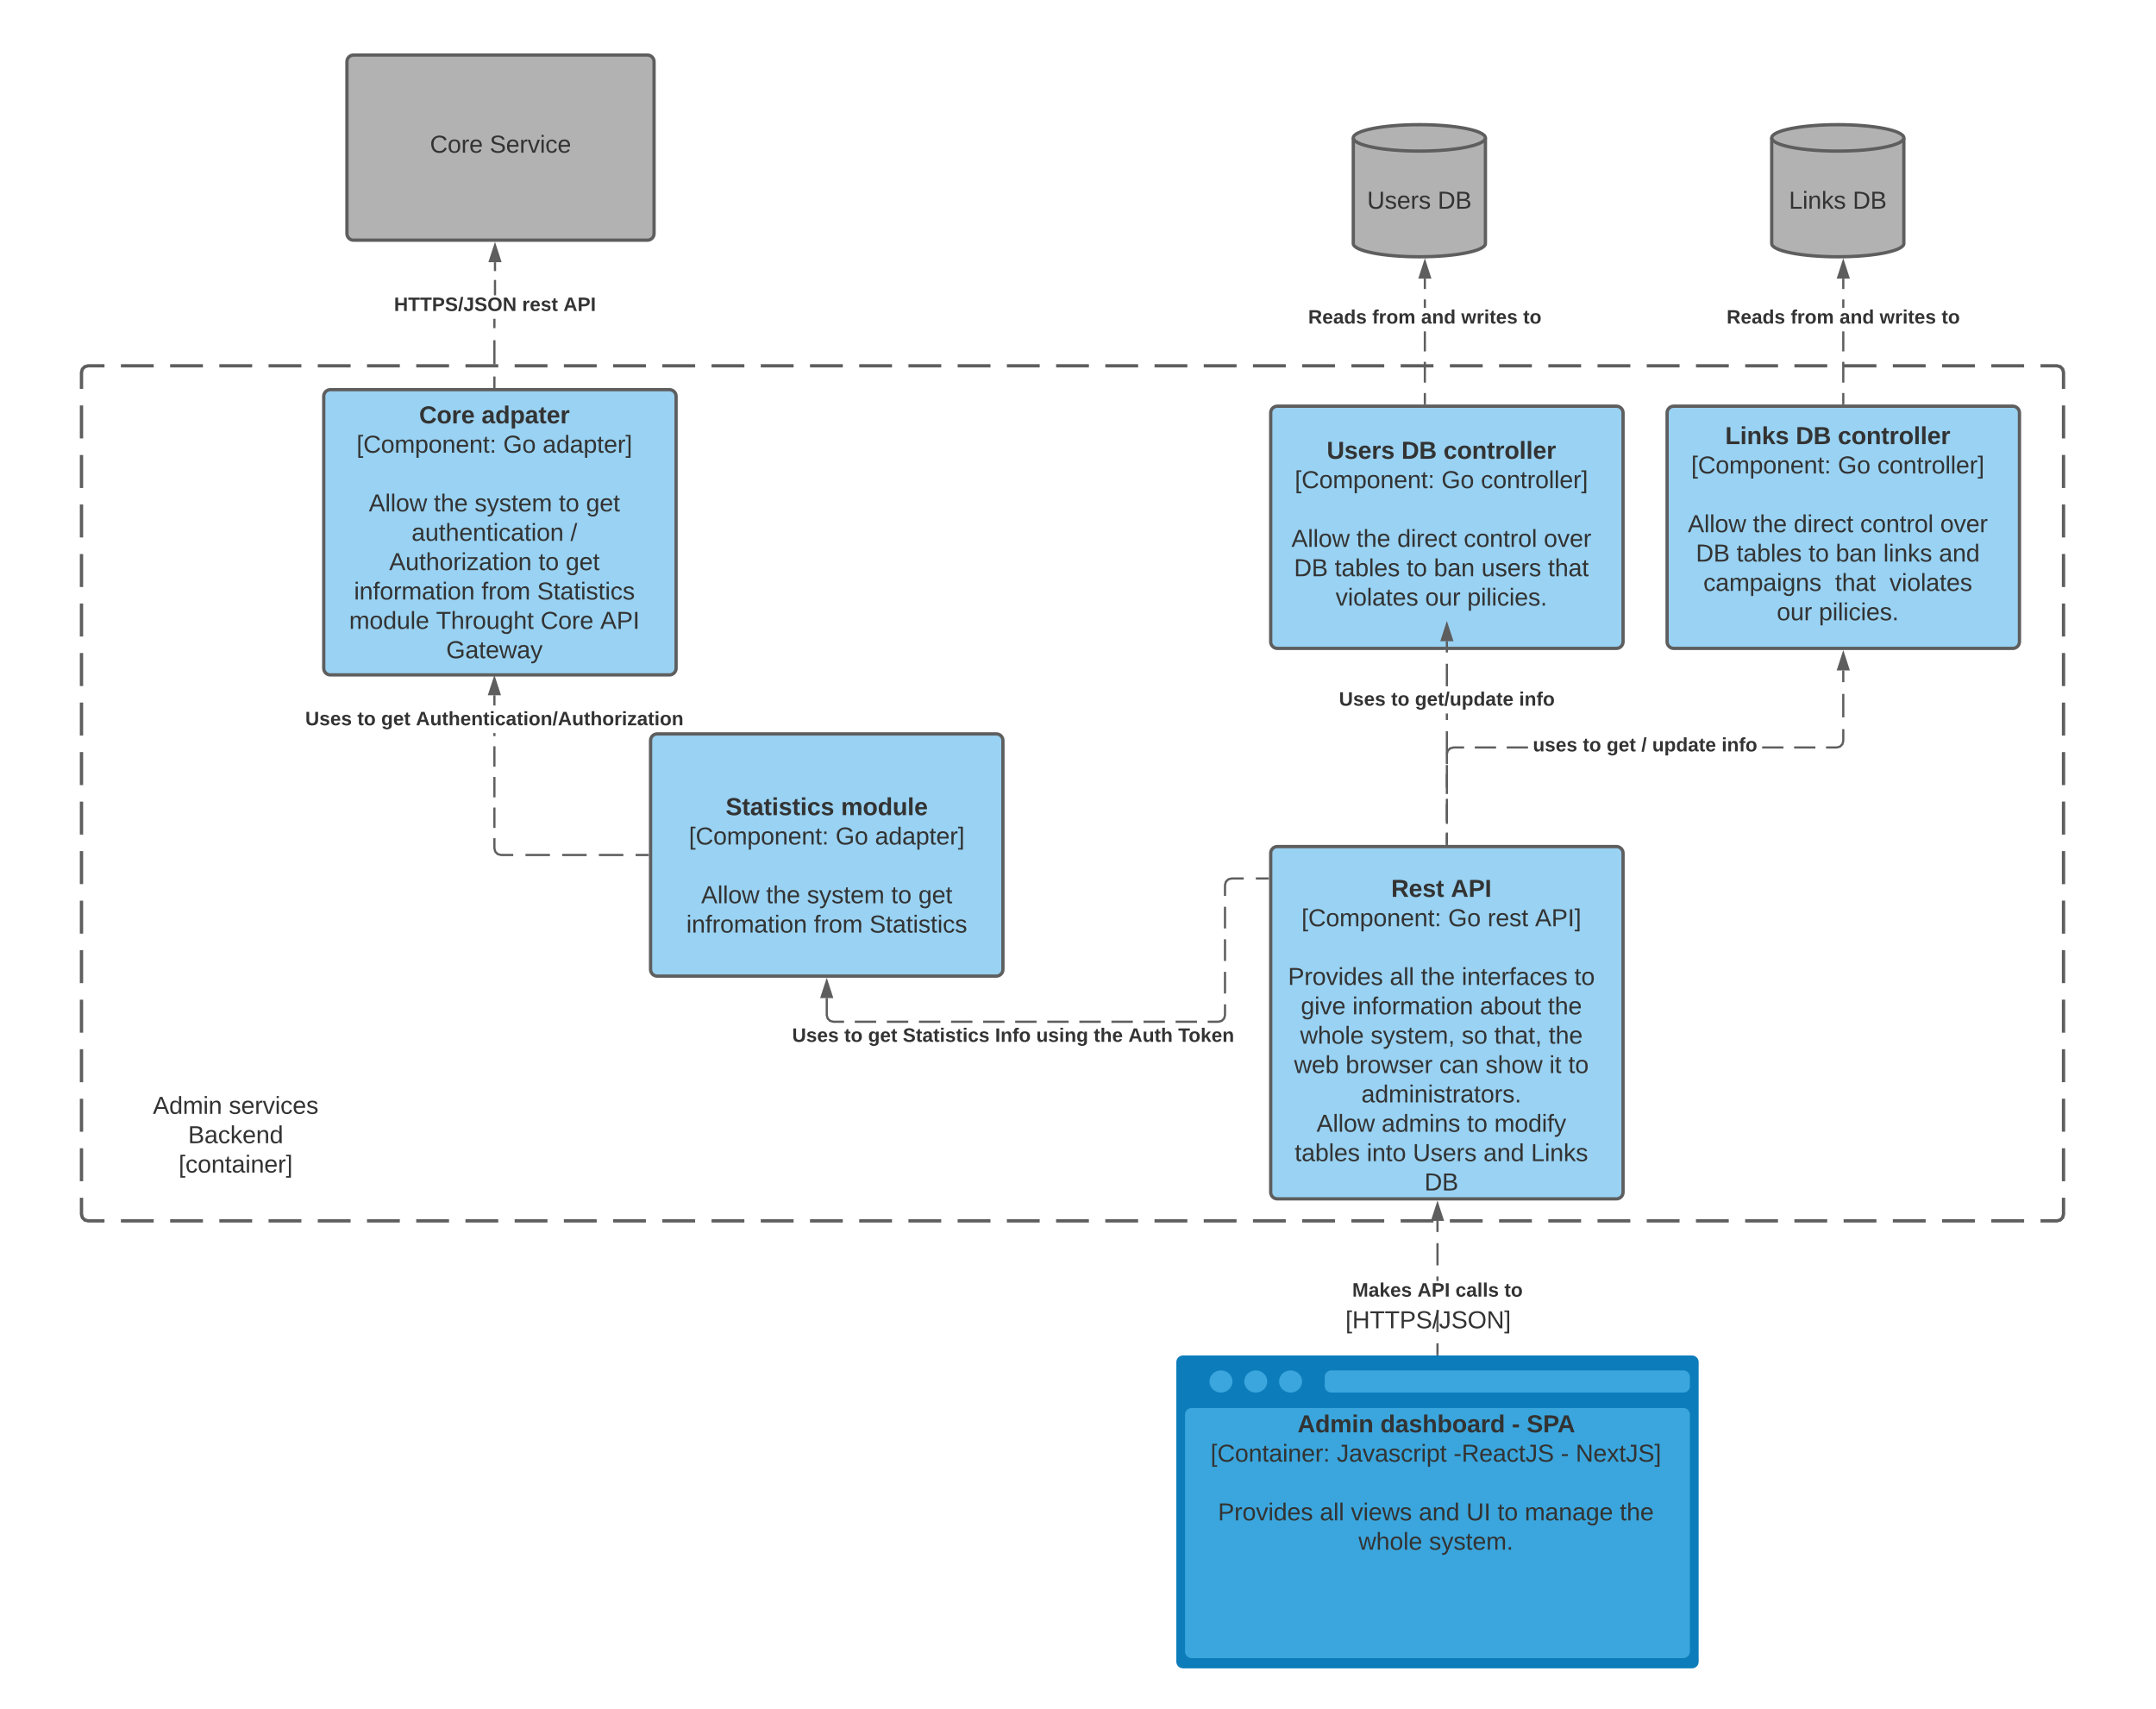 <svg xmlns="http://www.w3.org/2000/svg" xmlns:xlink="http://www.w3.org/1999/xlink" xmlns:lucid="lucid" width="1958" height="1552"><g transform="translate(-1526 -1030)" lucid:page-tab-id="0_0"><path d="M0 0h3677.73v2581.67H0z" fill="#fff"/><path d="M1600 1368.27c0-3.3 2.7-6 6-6h1788c3.3 0 6 2.7 6 6v764.67c0 3.3-2.7 6-6 6H1606c-3.3 0-6-2.7-6-6z" fill="#fff"/><path d="M1635.8 1362.27h29.8m14.9 0h29.8m14.9 0h29.8m14.9 0h29.8m14.9 0h29.8m14.9 0h29.8m14.9 0h29.8m14.9 0h29.8m14.9 0h29.8m14.9 0h29.8m14.9 0h29.8m14.9 0h29.8m14.9 0h29.8m14.9 0h29.8m14.9 0h29.8m14.9 0h29.8m14.9 0h29.8m14.9 0h29.8m14.9 0h29.8m14.9 0h29.8m14.9 0h29.8m14.9 0h29.8m14.9 0h29.8m14.9 0h29.8m14.9 0h29.8m14.9 0h29.8m14.9 0h29.8m14.9 0h29.8m14.9 0h29.8m14.9 0h29.8m14.9 0h29.8m14.9 0h29.8m14.9 0h29.8m14.9 0h29.8m14.9 0h29.8m14.9 0h29.8m14.9 0h29.8m14.9 0h29.8m14.9 0h29.8m14.9 0h14.9l3.03.82 2.15 2.14.82 3.03v15m0 15v29.98m0 15v29.98m0 15v29.98m0 15v30m0 14.98v30m0 14.98v30m0 14.98v30m0 14.98v30m0 14.98v30m0 14.98v30m0 14.98v30m0 14.98v30m0 14.98v30m0 15v29.97m0 15v29.97m0 15v29.98m0 15v15l-.82 3.02-2.15 2.15-3.03.82h-14.9m-14.9 0h-29.8m-14.9 0h-29.8m-14.9 0H3245m-14.9 0h-29.8m-14.9 0h-29.8m-14.9 0h-29.8m-14.9 0h-29.8m-14.9 0h-29.8m-14.9 0h-29.8m-14.9 0h-29.8m-14.9 0h-29.8m-14.9 0h-29.8m-14.9 0H2798m-14.9 0h-29.8m-14.9 0h-29.8m-14.9 0h-29.8m-14.9 0h-29.8m-14.9 0h-29.8m-14.9 0h-29.8m-14.9 0h-29.8m-14.9 0h-29.8m-14.9 0h-29.8m-14.9 0H2351m-14.9 0h-29.8m-14.9 0h-29.8m-14.9 0h-29.8m-14.9 0h-29.8m-14.9 0h-29.8m-14.9 0h-29.8m-14.9 0h-29.8m-14.9 0h-29.8m-14.9 0h-29.8m-14.9 0H1904m-14.9 0h-29.8m-14.9 0h-29.8m-14.9 0h-29.8m-14.9 0h-29.8m-14.9 0h-29.8m-14.9 0h-29.8m-14.9 0H1606l-3.03-.82-2.15-2.15-.82-3.03v-15m0-15v-29.97m0-15V2028m0-15v-30m0-15v-29.98m0-15v-29.98m0-15v-29.98m0-15v-29.98m0-15v-29.98m0-15v-29.98m0-15v-29.98m0-15v-29.98m0-15v-29.98m0-15v-29.98m0-15v-29.98m0-15v-29.98m0-15v-29.98m0-15v-15l.82-3.02 2.15-2.15 3.03-.83h14.9" stroke="#5e5e5e" stroke-width="3" fill="none"/><path d="M1620 2024.94c0-3.3 2.7-6 6-6h228c3.3 0 6 2.7 6 6v78c0 3.3-2.7 6-6 6h-228c-3.3 0-6-2.7-6-6z" stroke="#000" stroke-opacity="0" stroke-width="3" fill="#fff" fill-opacity="0"/><use xlink:href="#a" transform="matrix(1,0,0,1,1625,2023.941) translate(39.815 17.778)"/><use xlink:href="#b" transform="matrix(1,0,0,1,1625,2023.941) translate(108.827 17.778)"/><use xlink:href="#c" transform="matrix(1,0,0,1,1625,2023.941) translate(71.79 44.444)"/><use xlink:href="#d" transform="matrix(1,0,0,1,1625,2023.941) translate(63.21 71.111)"/><path d="M3040 1404.94c0-3.3 2.7-6 6-6h308c3.3 0 6 2.7 6 6v208c0 3.3-2.7 6-6 6h-308c-3.3 0-6-2.7-6-6z" stroke="#5e5e5e" stroke-width="3" fill="#99d2f2"/><path d="M3050 1416.6c0-3.3 2.7-6 6-6h278c3.3 0 6 2.7 6 6v184.67c0 3.32-2.7 6-6 6h-278c-3.3 0-6-2.68-6-6z" stroke="#000" stroke-opacity="0" stroke-width="3" fill="#fff" fill-opacity="0"/><use xlink:href="#e" transform="matrix(1,0,0,1,3055,1415.607) translate(37.778 17.778)"/><use xlink:href="#f" transform="matrix(1,0,0,1,3055,1415.607) translate(101.852 17.778)"/><use xlink:href="#g" transform="matrix(1,0,0,1,3055,1415.607) translate(140 17.778)"/><use xlink:href="#h" transform="matrix(1,0,0,1,3055,1415.607) translate(6.852 44.444)"/><use xlink:href="#i" transform="matrix(1,0,0,1,3055,1415.607) translate(140.062 44.444)"/><use xlink:href="#j" transform="matrix(1,0,0,1,3055,1415.607) translate(175.864 44.444)"/><use xlink:href="#k" transform="matrix(1,0,0,1,3055,1415.607) translate(140 71.111)"/><use xlink:href="#l" transform="matrix(1,0,0,1,3055,1415.607) translate(3.827 97.778)"/><use xlink:href="#m" transform="matrix(1,0,0,1,3055,1415.607) translate(62.901 97.778)"/><use xlink:href="#n" transform="matrix(1,0,0,1,3055,1415.607) translate(99.938 97.778)"/><use xlink:href="#o" transform="matrix(1,0,0,1,3055,1415.607) translate(160.309 97.778)"/><use xlink:href="#p" transform="matrix(1,0,0,1,3055,1415.607) translate(233.025 97.778)"/><use xlink:href="#q" transform="matrix(1,0,0,1,3055,1415.607) translate(11.111 124.444)"/><use xlink:href="#r" transform="matrix(1,0,0,1,3055,1415.607) translate(48.086 124.444)"/><use xlink:href="#s" transform="matrix(1,0,0,1,3055,1415.607) translate(113.457 124.444)"/><use xlink:href="#t" transform="matrix(1,0,0,1,3055,1415.607) translate(138.148 124.444)"/><use xlink:href="#u" transform="matrix(1,0,0,1,3055,1415.607) translate(181.358 124.444)"/><use xlink:href="#v" transform="matrix(1,0,0,1,3055,1415.607) translate(231.852 124.444)"/><use xlink:href="#w" transform="matrix(1,0,0,1,3055,1415.607) translate(17.901 151.111)"/><use xlink:href="#x" transform="matrix(1,0,0,1,3055,1415.607) translate(137.531 151.111)"/><use xlink:href="#y" transform="matrix(1,0,0,1,3055,1415.607) translate(186.914 151.111)"/><use xlink:href="#z" transform="matrix(1,0,0,1,3055,1415.607) translate(84.599 177.778)"/><use xlink:href="#A" transform="matrix(1,0,0,1,3055,1415.607) translate(122.809 177.778)"/><path d="M2680 1404.94c0-3.3 2.7-6 6-6h308c3.3 0 6 2.7 6 6v208c0 3.3-2.7 6-6 6h-308c-3.3 0-6-2.7-6-6z" stroke="#5e5e5e" stroke-width="3" fill="#99d2f2"/><path d="M2690 1429.94c0-3.3 2.7-6 6-6h278c3.3 0 6 2.7 6 6v158c0 3.3-2.7 6-6 6h-278c-3.3 0-6-2.7-6-6z" stroke="#000" stroke-opacity="0" stroke-width="3" fill="#fff" fill-opacity="0"/><use xlink:href="#B" transform="matrix(1,0,0,1,2695,1428.941) translate(35.895 17.778)"/><use xlink:href="#f" transform="matrix(1,0,0,1,2695,1428.941) translate(103.735 17.778)"/><use xlink:href="#g" transform="matrix(1,0,0,1,2695,1428.941) translate(141.883 17.778)"/><use xlink:href="#h" transform="matrix(1,0,0,1,2695,1428.941) translate(6.852 44.444)"/><use xlink:href="#i" transform="matrix(1,0,0,1,2695,1428.941) translate(140.062 44.444)"/><use xlink:href="#j" transform="matrix(1,0,0,1,2695,1428.941) translate(175.864 44.444)"/><use xlink:href="#k" transform="matrix(1,0,0,1,2695,1428.941) translate(140 71.111)"/><use xlink:href="#l" transform="matrix(1,0,0,1,2695,1428.941) translate(3.827 97.778)"/><use xlink:href="#m" transform="matrix(1,0,0,1,2695,1428.941) translate(62.901 97.778)"/><use xlink:href="#n" transform="matrix(1,0,0,1,2695,1428.941) translate(99.938 97.778)"/><use xlink:href="#o" transform="matrix(1,0,0,1,2695,1428.941) translate(160.309 97.778)"/><use xlink:href="#p" transform="matrix(1,0,0,1,2695,1428.941) translate(233.025 97.778)"/><use xlink:href="#q" transform="matrix(1,0,0,1,2695,1428.941) translate(6.142 124.444)"/><use xlink:href="#r" transform="matrix(1,0,0,1,2695,1428.941) translate(43.117 124.444)"/><use xlink:href="#s" transform="matrix(1,0,0,1,2695,1428.941) translate(108.488 124.444)"/><use xlink:href="#t" transform="matrix(1,0,0,1,2695,1428.941) translate(133.179 124.444)"/><use xlink:href="#C" transform="matrix(1,0,0,1,2695,1428.941) translate(176.389 124.444)"/><use xlink:href="#D" transform="matrix(1,0,0,1,2695,1428.941) translate(236.821 124.444)"/><use xlink:href="#E" transform="matrix(1,0,0,1,2695,1428.941) translate(43.92 151.111)"/><use xlink:href="#z" transform="matrix(1,0,0,1,2695,1428.941) translate(125.278 151.111)"/><use xlink:href="#A" transform="matrix(1,0,0,1,2695,1428.941) translate(163.488 151.111)"/><path d="M2680 1804.94c0-3.3 2.7-6 6-6h308c3.3 0 6 2.7 6 6v308c0 3.3-2.7 6-6 6h-308c-3.3 0-6-2.7-6-6z" stroke="#5e5e5e" stroke-width="3" fill="#99d2f2"/><path d="M2690 1823.27c0-3.3 2.7-6 6-6h278c3.3 0 6 2.7 6 6v291.34c0 3.32-2.7 6-6 6h-278c-3.3 0-6-2.68-6-6z" stroke="#000" stroke-opacity="0" stroke-width="3" fill="#fff" fill-opacity="0"/><use xlink:href="#F" transform="matrix(1,0,0,1,2695,1822.274) translate(94.414 22.372)"/><use xlink:href="#G" transform="matrix(1,0,0,1,2695,1822.274) translate(148.611 22.372)"/><use xlink:href="#h" transform="matrix(1,0,0,1,2695,1822.274) translate(12.932 49.038)"/><use xlink:href="#i" transform="matrix(1,0,0,1,2695,1822.274) translate(146.142 49.038)"/><use xlink:href="#H" transform="matrix(1,0,0,1,2695,1822.274) translate(181.944 49.038)"/><use xlink:href="#I" transform="matrix(1,0,0,1,2695,1822.274) translate(225.093 49.038)"/><use xlink:href="#k" transform="matrix(1,0,0,1,2695,1822.274) translate(140 75.705)"/><use xlink:href="#J" transform="matrix(1,0,0,1,2695,1822.274) translate(0.679 102.372)"/><use xlink:href="#K" transform="matrix(1,0,0,1,2695,1822.274) translate(93.148 102.372)"/><use xlink:href="#m" transform="matrix(1,0,0,1,2695,1822.274) translate(121.42 102.372)"/><use xlink:href="#L" transform="matrix(1,0,0,1,2695,1822.274) translate(158.457 102.372)"/><use xlink:href="#M" transform="matrix(1,0,0,1,2695,1822.274) translate(260.802 102.372)"/><use xlink:href="#N" transform="matrix(1,0,0,1,2695,1822.274) translate(12.377 129.038)"/><use xlink:href="#O" transform="matrix(1,0,0,1,2695,1822.274) translate(59.228 129.038)"/><use xlink:href="#P" transform="matrix(1,0,0,1,2695,1822.274) translate(175.031 129.038)"/><use xlink:href="#Q" transform="matrix(1,0,0,1,2695,1822.274) translate(236.759 129.038)"/><use xlink:href="#R" transform="matrix(1,0,0,1,2695,1822.274) translate(11.698 155.705)"/><use xlink:href="#S" transform="matrix(1,0,0,1,2695,1822.274) translate(75.772 155.705)"/><use xlink:href="#T" transform="matrix(1,0,0,1,2695,1822.274) translate(158.426 155.705)"/><use xlink:href="#U" transform="matrix(1,0,0,1,2695,1822.274) translate(188.056 155.705)"/><use xlink:href="#Q" transform="matrix(1,0,0,1,2695,1822.274) translate(237.438 155.705)"/><use xlink:href="#V" transform="matrix(1,0,0,1,2695,1822.274) translate(6.235 182.372)"/><use xlink:href="#W" transform="matrix(1,0,0,1,2695,1822.274) translate(53.086 182.372)"/><use xlink:href="#X" transform="matrix(1,0,0,1,2695,1822.274) translate(138.086 182.372)"/><use xlink:href="#Y" transform="matrix(1,0,0,1,2695,1822.274) translate(180.062 182.372)"/><use xlink:href="#Z" transform="matrix(1,0,0,1,2695,1822.274) translate(238.025 182.372)"/><use xlink:href="#M" transform="matrix(1,0,0,1,2695,1822.274) translate(255.247 182.372)"/><use xlink:href="#aa" transform="matrix(1,0,0,1,2695,1822.274) translate(67.315 209.038)"/><use xlink:href="#l" transform="matrix(1,0,0,1,2695,1822.274) translate(26.636 235.705)"/><use xlink:href="#ab" transform="matrix(1,0,0,1,2695,1822.274) translate(85.71 235.705)"/><use xlink:href="#s" transform="matrix(1,0,0,1,2695,1822.274) translate(163.364 235.705)"/><use xlink:href="#ac" transform="matrix(1,0,0,1,2695,1822.274) translate(188.056 235.705)"/><use xlink:href="#r" transform="matrix(1,0,0,1,2695,1822.274) translate(6.821 262.372)"/><use xlink:href="#ad" transform="matrix(1,0,0,1,2695,1822.274) translate(72.191 262.372)"/><use xlink:href="#ae" transform="matrix(1,0,0,1,2695,1822.274) translate(114.105 262.372)"/><use xlink:href="#af" transform="matrix(1,0,0,1,2695,1822.274) translate(178.179 262.372)"/><use xlink:href="#ag" transform="matrix(1,0,0,1,2695,1822.274) translate(221.389 262.372)"/><use xlink:href="#ah" transform="matrix(1,0,0,1,2695,1822.274) translate(124.599 289.038)"/><path d="M2841 1796.44h-2v-9.05h2zm0-18.1h-2v-18.12h2zm0-27.18h-2v-18.1h2zm14.67-41.22h-9.54l-2.64.72-1.8 1.77-.7 2.64v8.93h-2v-9.2l.92-3.4 2.53-2.54 3.42-.92h9.8zm29 0h-19.34v-2h19.34zm29 0h-19.34v-2h19.34zm232 0h-19.34v-2h19.34zm29 0h-19.34v-2h19.34zm26.33-6.87l-.92 3.42-2.53 2.52-3.42.92h-9.8v-2h9.54l2.64-.7 1.8-1.8.7-2.63v-10.53h2zm0-21.46h-2v-21.32h2zm0-32h-2v-10.66h2z" fill="#5e5e5e"/><path d="M2841 1797.44h-2v-1.02h2zM3204.64 1637.94h-9.28l4.64-14.26z" fill="#5e5e5e"/><path d="M3206 1638.94h-12l6-18.5zm-9.26-2h6.52l-3.26-10.03z" fill="#5e5e5e"/><g><use xlink:href="#ai" transform="matrix(1,0,0,1,2918.074,1698.274) translate(0.005 14.222)"/><use xlink:href="#aj" transform="matrix(1,0,0,1,2918.074,1698.274) translate(45.388 14.222)"/><use xlink:href="#ak" transform="matrix(1,0,0,1,2918.074,1698.274) translate(67.017 14.222)"/><use xlink:href="#al" transform="matrix(1,0,0,1,2918.074,1698.274) translate(98.524 14.222)"/><use xlink:href="#am" transform="matrix(1,0,0,1,2918.074,1698.274) translate(108.4 14.222)"/><use xlink:href="#an" transform="matrix(1,0,0,1,2918.074,1698.274) translate(171.412 14.222)"/></g><path d="M2841 1796.44h-2v-10.22h2zm0-20.44h-2v-20.45h2zm0-30.67h-2v-20.44h2zm0-30.67h-2v-20.44h2zm0-30.66h-2v-5.93h2zm0-30.67h-2v-20.44h2zm0-30.67h-2v-10.22h2z" fill="#5e5e5e"/><path d="M2841 1797.44h-2v-1.02h2zM2844.64 1611.44h-9.28l4.64-14.26z" fill="#5e5e5e"/><path d="M2846 1612.44h-12l6-18.5zm-9.26-2h6.52l-3.26-10.03z" fill="#5e5e5e"/><g><use xlink:href="#ao" transform="matrix(1,0,0,1,2742.025,1656.739) translate(0.005 14.222)"/><use xlink:href="#aj" transform="matrix(1,0,0,1,2742.025,1656.739) translate(47.363 14.222)"/><use xlink:href="#ap" transform="matrix(1,0,0,1,2742.025,1656.739) translate(68.993 14.222)"/><use xlink:href="#an" transform="matrix(1,0,0,1,2742.025,1656.739) translate(163.511 14.222)"/></g><path d="M2116.82 1702.6c0-3.33 2.68-6 6-6h308c3.3 0 6 2.67 6 6v208c0 3.3-2.7 6-6 6h-308c-3.32 0-6-2.7-6-6z" stroke="#5e5e5e" stroke-width="3" fill="#99d2f2"/><path d="M2131.82 1744.25c0-3.3 2.68-6 6-6h278c3.3 0 6 2.7 6 6v148c0 3.32-2.7 6-6 6h-278c-3.32 0-6-2.68-6-6z" stroke="#000" stroke-opacity="0" stroke-width="3" fill="#fff" fill-opacity="0"/><g><use xlink:href="#aq" transform="matrix(1,0,0,1,2136.818,1743.253) translate(48.21 27.153)"/><use xlink:href="#ar" transform="matrix(1,0,0,1,2136.818,1743.253) translate(152.963 27.153)"/><use xlink:href="#h" transform="matrix(1,0,0,1,2136.818,1743.253) translate(14.784 53.819)"/><use xlink:href="#i" transform="matrix(1,0,0,1,2136.818,1743.253) translate(147.994 53.819)"/><use xlink:href="#as" transform="matrix(1,0,0,1,2136.818,1743.253) translate(183.796 53.819)"/><use xlink:href="#k" transform="matrix(1,0,0,1,2136.818,1743.253) translate(140 80.486)"/><use xlink:href="#l" transform="matrix(1,0,0,1,2136.818,1743.253) translate(25.926 107.153)"/><use xlink:href="#m" transform="matrix(1,0,0,1,2136.818,1743.253) translate(85 107.153)"/><use xlink:href="#at" transform="matrix(1,0,0,1,2136.818,1743.253) translate(122.037 107.153)"/><use xlink:href="#s" transform="matrix(1,0,0,1,2136.818,1743.253) translate(198.519 107.153)"/><use xlink:href="#au" transform="matrix(1,0,0,1,2136.818,1743.253) translate(223.21 107.153)"/><use xlink:href="#av" transform="matrix(1,0,0,1,2136.818,1743.253) translate(12.469 133.819)"/><use xlink:href="#aw" transform="matrix(1,0,0,1,2136.818,1743.253) translate(128.272 133.819)"/><use xlink:href="#ax" transform="matrix(1,0,0,1,2136.818,1743.253) translate(178.765 133.819)"/></g><path d="M2677.5 1827.93h-11m-11 0h-11l-3.03.8-2.15 2.17-.82 3.03v9.84m0 9.85v19.7m0 9.84v19.7m0 9.84v19.7m0 9.84v9.85l-.82 3-2.15 2.17-3.03.82h-9.7m-9.73 0h-19.42m-9.72 0h-19.42m-9.7 0h-19.43m-9.72 0h-19.42m-9.72 0h-19.4m-9.73 0h-19.42m-9.72 0h-19.42m-9.7 0h-19.43m-9.72 0h-19.42m-9.72 0h-19.42m-9.7 0h-19.44m-9.7 0h-9.72l-3.03-.83-2.16-2.16-.82-3v-15.5" stroke="#5e5e5e" stroke-width="2" fill="none"/><path d="M2678.5 1828.93h-1.03v-2h1.03z" fill="#5e5e5e"/><path d="M2276.82 1921.32l4.63 14.27h-9.27z" stroke="#5e5e5e" stroke-width="2" fill="#5e5e5e"/><g><use xlink:href="#ao" transform="matrix(1,0,0,1,2245.38,1962.086) translate(0.005 14.222)"/><use xlink:href="#aj" transform="matrix(1,0,0,1,2245.38,1962.086) translate(47.363 14.222)"/><use xlink:href="#ak" transform="matrix(1,0,0,1,2245.38,1962.086) translate(68.993 14.222)"/><use xlink:href="#ay" transform="matrix(1,0,0,1,2245.38,1962.086) translate(100.499 14.222)"/><use xlink:href="#az" transform="matrix(1,0,0,1,2245.38,1962.086) translate(184.301 14.222)"/><use xlink:href="#aA" transform="matrix(1,0,0,1,2245.38,1962.086) translate(221.684 14.222)"/><use xlink:href="#aB" transform="matrix(1,0,0,1,2245.38,1962.086) translate(273.882 14.222)"/><use xlink:href="#aC" transform="matrix(1,0,0,1,2245.38,1962.086) translate(305.388 14.222)"/><use xlink:href="#aD" transform="matrix(1,0,0,1,2245.38,1962.086) translate(350.622 14.222)"/></g><path d="M1820 1389.94c0-3.3 2.7-6 6-6h308c3.3 0 6 2.7 6 6v247.08c0 3.3-2.7 6-6 6h-308c-3.3 0-6-2.7-6-6z" stroke="#5e5e5e" stroke-width="3" fill="#99d2f2"/><path d="M1830 1389.94c0-3.3 2.7-6 6-6h278c3.3 0 6 2.7 6 6v247.08c0 3.3-2.7 6-6 6h-278c-3.3 0-6-2.7-6-6z" stroke="#000" stroke-opacity="0" stroke-width="3" fill="#fff" fill-opacity="0"/><g><use xlink:href="#aE" transform="matrix(1,0,0,1,1835,1388.941) translate(71.636 25.59)"/><use xlink:href="#aF" transform="matrix(1,0,0,1,1835,1388.941) translate(128.302 25.59)"/><use xlink:href="#h" transform="matrix(1,0,0,1,1835,1388.941) translate(14.784 52.257)"/><use xlink:href="#i" transform="matrix(1,0,0,1,1835,1388.941) translate(147.994 52.257)"/><use xlink:href="#as" transform="matrix(1,0,0,1,1835,1388.941) translate(183.796 52.257)"/><use xlink:href="#k" transform="matrix(1,0,0,1,1835,1388.941) translate(140 78.924)"/><use xlink:href="#l" transform="matrix(1,0,0,1,1835,1388.941) translate(25.926 105.59)"/><use xlink:href="#m" transform="matrix(1,0,0,1,1835,1388.941) translate(85 105.59)"/><use xlink:href="#at" transform="matrix(1,0,0,1,1835,1388.941) translate(122.037 105.59)"/><use xlink:href="#s" transform="matrix(1,0,0,1,1835,1388.941) translate(198.519 105.59)"/><use xlink:href="#au" transform="matrix(1,0,0,1,1835,1388.941) translate(223.21 105.59)"/><use xlink:href="#aG" transform="matrix(1,0,0,1,1835,1388.941) translate(64.753 132.257)"/><use xlink:href="#aH" transform="matrix(1,0,0,1,1835,1388.941) translate(209.074 132.257)"/><use xlink:href="#aI" transform="matrix(1,0,0,1,1835,1388.941) translate(44.414 158.924)"/><use xlink:href="#s" transform="matrix(1,0,0,1,1835,1388.941) translate(180.031 158.924)"/><use xlink:href="#au" transform="matrix(1,0,0,1,1835,1388.941) translate(204.722 158.924)"/><use xlink:href="#O" transform="matrix(1,0,0,1,1835,1388.941) translate(12.469 185.59)"/><use xlink:href="#aw" transform="matrix(1,0,0,1,1835,1388.941) translate(128.272 185.59)"/><use xlink:href="#ax" transform="matrix(1,0,0,1,1835,1388.941) translate(178.765 185.59)"/><use xlink:href="#aJ" transform="matrix(1,0,0,1,1835,1388.941) translate(8.086 212.257)"/><use xlink:href="#aK" transform="matrix(1,0,0,1,1835,1388.941) translate(86.975 212.257)"/><use xlink:href="#aL" transform="matrix(1,0,0,1,1835,1388.941) translate(181.914 212.257)"/><use xlink:href="#aM" transform="matrix(1,0,0,1,1835,1388.941) translate(236.111 212.257)"/><use xlink:href="#aN" transform="matrix(1,0,0,1,1835,1388.941) translate(96.204 238.924)"/></g><path d="M2114.32 1807.6h-11.1v-2h11.1zm-22.22 0h-22.22v-2h22.22zm-33.33 0h-22.22v-2h22.22zm-33.33 0h-22.22v-2h22.22zm-49.44-7.15l.7 2.65 1.8 1.77 2.63.72h10.98v2h-11.23l-3.42-.94-2.53-2.53-.92-3.4v-9.42h2zm0-18.4h-2v-18.55h2zm0-27.82h-2v-18.54h2zm0-27.8h-2v-18.55h2zm0-27.83h-2v-2.73h2zm0-27.8h-2v-9.28h2z" fill="#5e5e5e"/><path d="M2115.32 1807.6h-1.03v-2h1.02zM1979.64 1660.52h-9.28l4.64-14.27z" fill="#5e5e5e"/><path d="M1981 1661.52h-12l6-18.5zm-9.26-2h6.52l-3.26-10.03z" fill="#5e5e5e"/><g><use xlink:href="#ao" transform="matrix(1,0,0,1,1803.198,1674.538) translate(0.005 14.222)"/><use xlink:href="#aj" transform="matrix(1,0,0,1,1803.198,1674.538) translate(47.363 14.222)"/><use xlink:href="#ak" transform="matrix(1,0,0,1,1803.198,1674.538) translate(68.993 14.222)"/><use xlink:href="#aO" transform="matrix(1,0,0,1,1803.198,1674.538) translate(100.499 14.222)"/></g><path d="M2594.3 2267.2c0-3.32 2.7-6 6-6h462.35c3.3 0 6 2.68 6 6v272.17c0 3.3-2.7 6-6 6H2600.3c-3.3 0-6-2.7-6-6z" fill="#0c7cba"/><path d="M2602.2 2314.92c0-3.3 2.7-6 6-6h446.54c3.32 0 6 2.7 6 6v215.16c0 3.3-2.68 6-6 6H2608.2c-3.3 0-6-2.7-6-6zM2729.04 2280.74c0-3.3 2.7-6 6-6h319.7c3.32 0 6 2.7 6 6v8.15c0 3.3-2.68 6-6 6h-319.7c-3.3 0-6-2.7-6-6zM2708.5 2284.82c0 5.56-4.67 10.07-10.44 10.07-5.78 0-10.45-4.52-10.45-10.08 0-5.57 4.68-10.08 10.46-10.08 5.77 0 10.45 4.5 10.45 10.08zM2676.88 2284.82c0 5.56-4.68 10.07-10.45 10.07s-10.45-4.52-10.45-10.08c0-5.57 4.68-10.08 10.45-10.08s10.45 4.5 10.45 10.08zM2645.26 2284.82c0 5.56-4.68 10.07-10.45 10.07-5.76 0-10.44-4.52-10.44-10.08 0-5.57 4.68-10.08 10.45-10.08 5.78 0 10.46 4.5 10.46 10.08z" fill="#3aa6dd"/><path d="M2620 2310c0-3.3 2.7-6 6-6h408c3.3 0 6 2.7 6 6v131.34c0 3.32-2.7 6-6 6h-408c-3.3 0-6-2.68-6-6z" stroke="#000" stroke-opacity="0" stroke-width="3" fill="#fff" fill-opacity="0"/><g><use xlink:href="#aP" transform="matrix(1,0,0,1,2625,2309.01) translate(79.383 21.965)"/><use xlink:href="#aQ" transform="matrix(1,0,0,1,2625,2309.01) translate(154.506 21.965)"/><use xlink:href="#aR" transform="matrix(1,0,0,1,2625,2309.01) translate(273.951 21.965)"/><use xlink:href="#aS" transform="matrix(1,0,0,1,2625,2309.01) translate(287.469 21.965)"/><use xlink:href="#aT" transform="matrix(1,0,0,1,2625,2309.01) translate(0.34 48.632)"/><use xlink:href="#aU" transform="matrix(1,0,0,1,2625,2309.01) translate(114.969 48.632)"/><use xlink:href="#aV" transform="matrix(1,0,0,1,2625,2309.01) translate(221.019 48.632)"/><use xlink:href="#aW" transform="matrix(1,0,0,1,2625,2309.01) translate(318.426 48.632)"/><use xlink:href="#aX" transform="matrix(1,0,0,1,2625,2309.01) translate(331.944 48.632)"/><use xlink:href="#k" transform="matrix(1,0,0,1,2625,2309.01) translate(205 75.299)"/><use xlink:href="#J" transform="matrix(1,0,0,1,2625,2309.01) translate(7.099 101.965)"/><use xlink:href="#K" transform="matrix(1,0,0,1,2625,2309.01) translate(99.568 101.965)"/><use xlink:href="#aY" transform="matrix(1,0,0,1,2625,2309.01) translate(127.84 101.965)"/><use xlink:href="#af" transform="matrix(1,0,0,1,2625,2309.01) translate(189.444 101.965)"/><use xlink:href="#aZ" transform="matrix(1,0,0,1,2625,2309.01) translate(232.654 101.965)"/><use xlink:href="#s" transform="matrix(1,0,0,1,2625,2309.01) translate(260.988 101.965)"/><use xlink:href="#ba" transform="matrix(1,0,0,1,2625,2309.01) translate(285.679 101.965)"/><use xlink:href="#Q" transform="matrix(1,0,0,1,2625,2309.01) translate(372.037 101.965)"/><use xlink:href="#R" transform="matrix(1,0,0,1,2625,2309.01) translate(134.722 128.632)"/><use xlink:href="#bb" transform="matrix(1,0,0,1,2625,2309.01) translate(198.796 128.632)"/></g><path d="M2832.48 2260.2h-2v-10.1h2zm0-20.2h-2v-20.22h2zm0-46.5h-2v-4.04h2zm0-14.14h-2v-20.2h2zm0-30.3h-2v-10.12h2z" fill="#5e5e5e"/><path d="M2832.48 2261.2h-2v-1.03h2zM2836.1 2137.94h-9.26l4.64-14.26z" fill="#5e5e5e"/><path d="M2837.5 2138.94h-12.03l6-18.5zm-9.28-2h6.52l-3.26-10.03z" fill="#5e5e5e"/><g><use xlink:href="#bc" transform="matrix(1,0,0,1,2754.045,2193.511) translate(0.005 14.222)"/><use xlink:href="#bd" transform="matrix(1,0,0,1,2754.045,2193.511) translate(59.215 14.222)"/><use xlink:href="#be" transform="matrix(1,0,0,1,2754.045,2193.511) translate(93.733 14.222)"/><use xlink:href="#bf" transform="matrix(1,0,0,1,2754.045,2193.511) translate(138.178 14.222)"/></g><path d="M2703.03 2207.2c0-3.32 2.68-6 6-6h228c3.3 0 6 2.68 6 6v48c0 3.3-2.7 6-6 6h-228c-3.32 0-6-2.7-6-6z" stroke="#000" stroke-opacity="0" stroke-width="3" fill="#fff" fill-opacity="0"/><g><use xlink:href="#bg" transform="matrix(1,0,0,1,2708.028,2206.195) translate(39.815 30.278)"/></g><path d="M3255 1251.24c0 6.63-26.86 12-60 12s-60-5.37-60-12v-96c0-6.63 26.86-12 60-12s60 5.37 60 12z" stroke="#5e5e5e" stroke-width="3" fill="#b2b2b2"/><path d="M3255 1155.24c0 6.63-26.86 12-60 12s-60-5.37-60-12" stroke="#5e5e5e" stroke-width="3" fill="none"/><g><use xlink:href="#bh" transform="matrix(1,0,0,1,3140,1172.241) translate(10.617 47.34)"/><use xlink:href="#bi" transform="matrix(1,0,0,1,3140,1172.241) translate(68.58 47.34)"/></g><path d="M2875 1251.24c0 6.63-26.86 12-60 12s-60-5.37-60-12v-96c0-6.63 26.86-12 60-12s60 5.37 60 12z" stroke="#5e5e5e" stroke-width="3" fill="#b2b2b2"/><path d="M2875 1155.24c0 6.63-26.86 12-60 12s-60-5.37-60-12" stroke="#5e5e5e" stroke-width="3" fill="none"/><g><use xlink:href="#bj" transform="matrix(1,0,0,1,2760,1172.241) translate(7.562 47.34)"/><use xlink:href="#bi" transform="matrix(1,0,0,1,2760,1172.241) translate(71.636 47.34)"/></g><path d="M3201 1396.44h-2V1387h2zm0-18.9h-2v-18.9h2zm0-28.34h-2V1331h2zm0-39.52h-2v-7.7h2zm0-17.16h-2v-9.45h2z" fill="#5e5e5e"/><path d="M3201 1397.44h-2v-1.02h2zM3204.64 1282.07h-9.28l4.64-14.26z" fill="#5e5e5e"/><path d="M3206 1283.07h-12l6-18.5zm-9.26-2h6.52l-3.26-10.03z" fill="#5e5e5e"/><g><use xlink:href="#bk" transform="matrix(1,0,0,1,3094.049,1309.678) translate(0.005 14.222)"/><use xlink:href="#bl" transform="matrix(1,0,0,1,3094.049,1309.678) translate(58.178 14.222)"/><use xlink:href="#bm" transform="matrix(1,0,0,1,3094.049,1309.678) translate(102.524 14.222)"/><use xlink:href="#bn" transform="matrix(1,0,0,1,3094.049,1309.678) translate(138.968 14.222)"/><use xlink:href="#bf" transform="matrix(1,0,0,1,3094.049,1309.678) translate(195.215 14.222)"/></g><path d="M2821 1396.44h-2V1387h2zm0-18.9h-2v-18.9h2zm0-28.34h-2V1331h2zm0-39.52h-2v-7.7h2zm0-17.16h-2v-9.45h2z" fill="#5e5e5e"/><path d="M2821 1397.44h-2v-1.02h2zM2824.64 1282.07h-9.28l4.64-14.26z" fill="#5e5e5e"/><path d="M2826 1283.07h-12l6-18.5zm-9.26-2h6.52l-3.26-10.03z" fill="#5e5e5e"/><g><use xlink:href="#bk" transform="matrix(1,0,0,1,2714.049,1309.678) translate(0.005 14.222)"/><use xlink:href="#bl" transform="matrix(1,0,0,1,2714.049,1309.678) translate(58.178 14.222)"/><use xlink:href="#bm" transform="matrix(1,0,0,1,2714.049,1309.678) translate(102.524 14.222)"/><use xlink:href="#bn" transform="matrix(1,0,0,1,2714.049,1309.678) translate(138.968 14.222)"/><use xlink:href="#bf" transform="matrix(1,0,0,1,2714.049,1309.678) translate(195.215 14.222)"/></g><path d="M1841.07 1086c0-3.3 2.7-6 6-6H2114c3.3 0 6 2.7 6 6v156.16c0 3.3-2.7 6-6 6h-266.93c-3.3 0-6-2.7-6-6z" stroke="#5e5e5e" stroke-width="3" fill="#b2b2b2"/><g><use xlink:href="#bo" transform="matrix(1,0,0,1,1853.072,1092) translate(63.426 76.684)"/><use xlink:href="#bp" transform="matrix(1,0,0,1,1853.072,1092) translate(117.623 76.684)"/></g><path d="M1976 1382.94h-2v-10.98h2zm0-21.96h-2v-21.96h2zm0-32.93h-2v-8.47h2zm.54-29.8h-2v-13.97h2zm0-22.03h-2v-8.06h2z" fill="#5e5e5e"/><path d="M1976 1383.94h-2v-1.02h2zM1980.17 1267.16h-9.27l4.64-14.27z" fill="#5e5e5e"/><path d="M1981.55 1268.16h-12.03l6.02-18.5zm-9.27-2h6.5l-3.24-10.03z" fill="#5e5e5e"/><g><use xlink:href="#bq" transform="matrix(1,0,0,1,1883.832,1298.246) translate(0.005 14.222)"/><use xlink:href="#br" transform="matrix(1,0,0,1,1883.832,1298.246) translate(116.351 14.222)"/><use xlink:href="#bs" transform="matrix(1,0,0,1,1883.832,1298.246) translate(153.832 14.222)"/></g><defs><path fill="#333" d="M205 0l-28-72H64L36 0H1l101-248h38L239 0h-34zm-38-99l-47-123c-12 45-31 82-46 123h93" id="bt"/><path fill="#333" d="M85-194c31 0 48 13 60 33l-1-100h32l1 261h-30c-2-10 0-23-3-31C134-8 116 4 85 4 32 4 16-35 15-94c0-66 23-100 70-100zm9 24c-40 0-46 34-46 75 0 40 6 74 45 74 42 0 51-32 51-76 0-42-9-74-50-73" id="bu"/><path fill="#333" d="M210-169c-67 3-38 105-44 169h-31v-121c0-29-5-50-35-48C34-165 62-65 56 0H25l-1-190h30c1 10-1 24 2 32 10-44 99-50 107 0 11-21 27-35 58-36 85-2 47 119 55 194h-31v-121c0-29-5-49-35-48" id="bv"/><path fill="#333" d="M24-231v-30h32v30H24zM24 0v-190h32V0H24" id="bw"/><path fill="#333" d="M117-194c89-4 53 116 60 194h-32v-121c0-31-8-49-39-48C34-167 62-67 57 0H25l-1-190h30c1 10-1 24 2 32 11-22 29-35 61-36" id="bx"/><g id="a"><use transform="matrix(0.062,0,0,0.062,0,0)" xlink:href="#bt"/><use transform="matrix(0.062,0,0,0.062,14.815,0)" xlink:href="#bu"/><use transform="matrix(0.062,0,0,0.062,27.16,0)" xlink:href="#bv"/><use transform="matrix(0.062,0,0,0.062,45.617,0)" xlink:href="#bw"/><use transform="matrix(0.062,0,0,0.062,50.494,0)" xlink:href="#bx"/></g><path fill="#333" d="M135-143c-3-34-86-38-87 0 15 53 115 12 119 90S17 21 10-45l28-5c4 36 97 45 98 0-10-56-113-15-118-90-4-57 82-63 122-42 12 7 21 19 24 35" id="by"/><path fill="#333" d="M100-194c63 0 86 42 84 106H49c0 40 14 67 53 68 26 1 43-12 49-29l28 8c-11 28-37 45-77 45C44 4 14-33 15-96c1-61 26-98 85-98zm52 81c6-60-76-77-97-28-3 7-6 17-6 28h103" id="bz"/><path fill="#333" d="M114-163C36-179 61-72 57 0H25l-1-190h30c1 12-1 29 2 39 6-27 23-49 58-41v29" id="bA"/><path fill="#333" d="M108 0H70L1-190h34L89-25l56-165h34" id="bB"/><path fill="#333" d="M96-169c-40 0-48 33-48 73s9 75 48 75c24 0 41-14 43-38l32 2c-6 37-31 61-74 61-59 0-76-41-82-99-10-93 101-131 147-64 4 7 5 14 7 22l-32 3c-4-21-16-35-41-35" id="bC"/><g id="b"><use transform="matrix(0.062,0,0,0.062,0,0)" xlink:href="#by"/><use transform="matrix(0.062,0,0,0.062,11.111,0)" xlink:href="#bz"/><use transform="matrix(0.062,0,0,0.062,23.457,0)" xlink:href="#bA"/><use transform="matrix(0.062,0,0,0.062,30.802,0)" xlink:href="#bB"/><use transform="matrix(0.062,0,0,0.062,41.914,0)" xlink:href="#bw"/><use transform="matrix(0.062,0,0,0.062,46.79,0)" xlink:href="#bC"/><use transform="matrix(0.062,0,0,0.062,57.901,0)" xlink:href="#bz"/><use transform="matrix(0.062,0,0,0.062,70.247,0)" xlink:href="#by"/></g><path fill="#333" d="M160-131c35 5 61 23 61 61C221 17 115-2 30 0v-248c76 3 177-17 177 60 0 33-19 50-47 57zm-97-11c50-1 110 9 110-42 0-47-63-36-110-37v79zm0 115c55-2 124 14 124-45 0-56-70-42-124-44v89" id="bD"/><path fill="#333" d="M141-36C126-15 110 5 73 4 37 3 15-17 15-53c-1-64 63-63 125-63 3-35-9-54-41-54-24 1-41 7-42 31l-33-3c5-37 33-52 76-52 45 0 72 20 72 64v82c-1 20 7 32 28 27v20c-31 9-61-2-59-35zM48-53c0 20 12 33 32 33 41-3 63-29 60-74-43 2-92-5-92 41" id="bE"/><path fill="#333" d="M143 0L79-87 56-68V0H24v-261h32v163l83-92h37l-77 82L181 0h-38" id="bF"/><g id="c"><use transform="matrix(0.062,0,0,0.062,0,0)" xlink:href="#bD"/><use transform="matrix(0.062,0,0,0.062,14.815,0)" xlink:href="#bE"/><use transform="matrix(0.062,0,0,0.062,27.16,0)" xlink:href="#bC"/><use transform="matrix(0.062,0,0,0.062,38.272,0)" xlink:href="#bF"/><use transform="matrix(0.062,0,0,0.062,49.383,0)" xlink:href="#bz"/><use transform="matrix(0.062,0,0,0.062,61.728,0)" xlink:href="#bx"/><use transform="matrix(0.062,0,0,0.062,74.074,0)" xlink:href="#bu"/></g><path fill="#333" d="M26 75v-336h71v23H56V52h41v23H26" id="bG"/><path fill="#333" d="M100-194c62-1 85 37 85 99 1 63-27 99-86 99S16-35 15-95c0-66 28-99 85-99zM99-20c44 1 53-31 53-75 0-43-8-75-51-75s-53 32-53 75 10 74 51 75" id="bH"/><path fill="#333" d="M59-47c-2 24 18 29 38 22v24C64 9 27 4 27-40v-127H5v-23h24l9-43h21v43h35v23H59v120" id="bI"/><path fill="#333" d="M3 75V52h41v-290H3v-23h71V75H3" id="bJ"/><g id="d"><use transform="matrix(0.062,0,0,0.062,0,0)" xlink:href="#bG"/><use transform="matrix(0.062,0,0,0.062,6.173,0)" xlink:href="#bC"/><use transform="matrix(0.062,0,0,0.062,17.284,0)" xlink:href="#bH"/><use transform="matrix(0.062,0,0,0.062,29.63,0)" xlink:href="#bx"/><use transform="matrix(0.062,0,0,0.062,41.975,0)" xlink:href="#bI"/><use transform="matrix(0.062,0,0,0.062,48.148,0)" xlink:href="#bE"/><use transform="matrix(0.062,0,0,0.062,60.494,0)" xlink:href="#bw"/><use transform="matrix(0.062,0,0,0.062,65.37,0)" xlink:href="#bx"/><use transform="matrix(0.062,0,0,0.062,77.716,0)" xlink:href="#bz"/><use transform="matrix(0.062,0,0,0.062,90.062,0)" xlink:href="#bA"/><use transform="matrix(0.062,0,0,0.062,97.407,0)" xlink:href="#bJ"/></g><path fill="#333" d="M24 0v-248h52v208h133V0H24" id="bK"/><path fill="#333" d="M25-224v-37h50v37H25zM25 0v-190h50V0H25" id="bL"/><path fill="#333" d="M135-194c87-1 58 113 63 194h-50c-7-57 23-157-34-157-59 0-34 97-39 157H25l-1-190h47c2 12-1 28 3 38 12-26 28-41 61-42" id="bM"/><path fill="#333" d="M147 0L96-86 75-71V0H25v-261h50v150l67-79h53l-66 74L201 0h-54" id="bN"/><path fill="#333" d="M137-138c1-29-70-34-71-4 15 46 118 7 119 86 1 83-164 76-172 9l43-7c4 19 20 25 44 25 33 8 57-30 24-41C81-84 22-81 20-136c-2-80 154-74 161-7" id="bO"/><g id="e"><use transform="matrix(0.062,0,0,0.062,0,0)" xlink:href="#bK"/><use transform="matrix(0.062,0,0,0.062,13.519,0)" xlink:href="#bL"/><use transform="matrix(0.062,0,0,0.062,19.691,0)" xlink:href="#bM"/><use transform="matrix(0.062,0,0,0.062,33.21,0)" xlink:href="#bN"/><use transform="matrix(0.062,0,0,0.062,45.556,0)" xlink:href="#bO"/></g><path fill="#333" d="M24-248c120-7 223 5 221 122C244-46 201 0 124 0H24v-248zM76-40c74 7 117-18 117-86 0-67-45-88-117-82v168" id="bP"/><path fill="#333" d="M182-130c37 4 62 22 62 59C244 23 116-4 24 0v-248c84 5 203-23 205 63 0 31-19 50-47 55zM76-148c40-3 101 13 101-30 0-44-60-28-101-31v61zm0 110c48-3 116 14 116-37 0-48-69-32-116-35v72" id="bQ"/><g id="f"><use transform="matrix(0.062,0,0,0.062,0,0)" xlink:href="#bP"/><use transform="matrix(0.062,0,0,0.062,15.988,0)" xlink:href="#bQ"/></g><path fill="#333" d="M190-63c-7 42-38 67-86 67-59 0-84-38-90-98-12-110 154-137 174-36l-49 2c-2-19-15-32-35-32-30 0-35 28-38 64-6 74 65 87 74 30" id="bR"/><path fill="#333" d="M110-194c64 0 96 36 96 99 0 64-35 99-97 99-61 0-95-36-95-99 0-62 34-99 96-99zm-1 164c35 0 45-28 45-65 0-40-10-65-43-65-34 0-45 26-45 65 0 36 10 65 43 65" id="bS"/><path fill="#333" d="M115-3C79 11 28 4 28-45v-112H4v-33h27l15-45h31v45h36v33H77v99c-1 23 16 31 38 25v30" id="bT"/><path fill="#333" d="M135-150c-39-12-60 13-60 57V0H25l-1-190h47c2 13-1 29 3 40 6-28 27-53 61-41v41" id="bU"/><path fill="#333" d="M25 0v-261h50V0H25" id="bV"/><path fill="#333" d="M185-48c-13 30-37 53-82 52C43 2 14-33 14-96s30-98 90-98c62 0 83 45 84 108H66c0 31 8 55 39 56 18 0 30-7 34-22zm-45-69c5-46-57-63-70-21-2 6-4 13-4 21h74" id="bW"/><g id="g"><use transform="matrix(0.062,0,0,0.062,0,0)" xlink:href="#bR"/><use transform="matrix(0.062,0,0,0.062,12.346,0)" xlink:href="#bS"/><use transform="matrix(0.062,0,0,0.062,25.864,0)" xlink:href="#bM"/><use transform="matrix(0.062,0,0,0.062,39.383,0)" xlink:href="#bT"/><use transform="matrix(0.062,0,0,0.062,46.728,0)" xlink:href="#bU"/><use transform="matrix(0.062,0,0,0.062,55.37,0)" xlink:href="#bS"/><use transform="matrix(0.062,0,0,0.062,68.889,0)" xlink:href="#bV"/><use transform="matrix(0.062,0,0,0.062,75.062,0)" xlink:href="#bV"/><use transform="matrix(0.062,0,0,0.062,81.235,0)" xlink:href="#bW"/><use transform="matrix(0.062,0,0,0.062,93.58,0)" xlink:href="#bU"/></g><path fill="#333" d="M212-179c-10-28-35-45-73-45-59 0-87 40-87 99 0 60 29 101 89 101 43 0 62-24 78-52l27 14C228-24 195 4 139 4 59 4 22-46 18-125c-6-104 99-153 187-111 19 9 31 26 39 46" id="bX"/><path fill="#333" d="M115-194c55 1 70 41 70 98S169 2 115 4C84 4 66-9 55-30l1 105H24l-1-265h31l2 30c10-21 28-34 59-34zm-8 174c40 0 45-34 45-75s-6-73-45-74c-42 0-51 32-51 76 0 43 10 73 51 73" id="bY"/><path fill="#333" d="M33-154v-36h34v36H33zM33 0v-36h34V0H33" id="bZ"/><g id="h"><use transform="matrix(0.062,0,0,0.062,0,0)" xlink:href="#bG"/><use transform="matrix(0.062,0,0,0.062,6.173,0)" xlink:href="#bX"/><use transform="matrix(0.062,0,0,0.062,22.16,0)" xlink:href="#bH"/><use transform="matrix(0.062,0,0,0.062,34.506,0)" xlink:href="#bv"/><use transform="matrix(0.062,0,0,0.062,52.963,0)" xlink:href="#bY"/><use transform="matrix(0.062,0,0,0.062,65.309,0)" xlink:href="#bH"/><use transform="matrix(0.062,0,0,0.062,77.654,0)" xlink:href="#bx"/><use transform="matrix(0.062,0,0,0.062,90,0)" xlink:href="#bz"/><use transform="matrix(0.062,0,0,0.062,102.346,0)" xlink:href="#bx"/><use transform="matrix(0.062,0,0,0.062,114.691,0)" xlink:href="#bI"/><use transform="matrix(0.062,0,0,0.062,120.864,0)" xlink:href="#bZ"/></g><path fill="#333" d="M143 4C61 4 22-44 18-125c-5-107 100-154 193-111 17 8 29 25 37 43l-32 9c-13-25-37-40-76-40-61 0-88 39-88 99 0 61 29 100 91 101 35 0 62-11 79-27v-45h-74v-28h105v86C228-13 192 4 143 4" id="ca"/><g id="i"><use transform="matrix(0.062,0,0,0.062,0,0)" xlink:href="#ca"/><use transform="matrix(0.062,0,0,0.062,17.284,0)" xlink:href="#bH"/></g><path fill="#333" d="M24 0v-261h32V0H24" id="cb"/><g id="j"><use transform="matrix(0.062,0,0,0.062,0,0)" xlink:href="#bC"/><use transform="matrix(0.062,0,0,0.062,11.111,0)" xlink:href="#bH"/><use transform="matrix(0.062,0,0,0.062,23.457,0)" xlink:href="#bx"/><use transform="matrix(0.062,0,0,0.062,35.802,0)" xlink:href="#bI"/><use transform="matrix(0.062,0,0,0.062,41.975,0)" xlink:href="#bA"/><use transform="matrix(0.062,0,0,0.062,49.321,0)" xlink:href="#bH"/><use transform="matrix(0.062,0,0,0.062,61.667,0)" xlink:href="#cb"/><use transform="matrix(0.062,0,0,0.062,66.543,0)" xlink:href="#cb"/><use transform="matrix(0.062,0,0,0.062,71.42,0)" xlink:href="#bz"/><use transform="matrix(0.062,0,0,0.062,83.765,0)" xlink:href="#bA"/><use transform="matrix(0.062,0,0,0.062,91.111,0)" xlink:href="#bJ"/></g><path fill="#333" d="M206 0h-36l-40-164L89 0H53L-1-190h32L70-26l43-164h34l41 164 42-164h31" id="cc"/><g id="l"><use transform="matrix(0.062,0,0,0.062,0,0)" xlink:href="#bt"/><use transform="matrix(0.062,0,0,0.062,14.815,0)" xlink:href="#cb"/><use transform="matrix(0.062,0,0,0.062,19.691,0)" xlink:href="#cb"/><use transform="matrix(0.062,0,0,0.062,24.568,0)" xlink:href="#bH"/><use transform="matrix(0.062,0,0,0.062,36.914,0)" xlink:href="#cc"/></g><path fill="#333" d="M106-169C34-169 62-67 57 0H25v-261h32l-1 103c12-21 28-36 61-36 89 0 53 116 60 194h-32v-121c2-32-8-49-39-48" id="cd"/><g id="m"><use transform="matrix(0.062,0,0,0.062,0,0)" xlink:href="#bI"/><use transform="matrix(0.062,0,0,0.062,6.173,0)" xlink:href="#cd"/><use transform="matrix(0.062,0,0,0.062,18.519,0)" xlink:href="#bz"/></g><g id="n"><use transform="matrix(0.062,0,0,0.062,0,0)" xlink:href="#bu"/><use transform="matrix(0.062,0,0,0.062,12.346,0)" xlink:href="#bw"/><use transform="matrix(0.062,0,0,0.062,17.222,0)" xlink:href="#bA"/><use transform="matrix(0.062,0,0,0.062,24.568,0)" xlink:href="#bz"/><use transform="matrix(0.062,0,0,0.062,36.914,0)" xlink:href="#bC"/><use transform="matrix(0.062,0,0,0.062,48.025,0)" xlink:href="#bI"/></g><g id="o"><use transform="matrix(0.062,0,0,0.062,0,0)" xlink:href="#bC"/><use transform="matrix(0.062,0,0,0.062,11.111,0)" xlink:href="#bH"/><use transform="matrix(0.062,0,0,0.062,23.457,0)" xlink:href="#bx"/><use transform="matrix(0.062,0,0,0.062,35.802,0)" xlink:href="#bI"/><use transform="matrix(0.062,0,0,0.062,41.975,0)" xlink:href="#bA"/><use transform="matrix(0.062,0,0,0.062,49.321,0)" xlink:href="#bH"/><use transform="matrix(0.062,0,0,0.062,61.667,0)" xlink:href="#cb"/></g><g id="p"><use transform="matrix(0.062,0,0,0.062,0,0)" xlink:href="#bH"/><use transform="matrix(0.062,0,0,0.062,12.346,0)" xlink:href="#bB"/><use transform="matrix(0.062,0,0,0.062,23.457,0)" xlink:href="#bz"/><use transform="matrix(0.062,0,0,0.062,35.802,0)" xlink:href="#bA"/></g><path fill="#333" d="M30-248c118-7 216 8 213 122C240-48 200 0 122 0H30v-248zM63-27c89 8 146-16 146-99s-60-101-146-95v194" id="ce"/><g id="q"><use transform="matrix(0.062,0,0,0.062,0,0)" xlink:href="#ce"/><use transform="matrix(0.062,0,0,0.062,15.988,0)" xlink:href="#bD"/></g><path fill="#333" d="M115-194c53 0 69 39 70 98 0 66-23 100-70 100C84 3 66-7 56-30L54 0H23l1-261h32v101c10-23 28-34 59-34zm-8 174c40 0 45-34 45-75 0-40-5-75-45-74-42 0-51 32-51 76 0 43 10 73 51 73" id="cf"/><g id="r"><use transform="matrix(0.062,0,0,0.062,0,0)" xlink:href="#bI"/><use transform="matrix(0.062,0,0,0.062,6.173,0)" xlink:href="#bE"/><use transform="matrix(0.062,0,0,0.062,18.519,0)" xlink:href="#cf"/><use transform="matrix(0.062,0,0,0.062,30.864,0)" xlink:href="#cb"/><use transform="matrix(0.062,0,0,0.062,35.741,0)" xlink:href="#bz"/><use transform="matrix(0.062,0,0,0.062,48.086,0)" xlink:href="#by"/></g><g id="s"><use transform="matrix(0.062,0,0,0.062,0,0)" xlink:href="#bI"/><use transform="matrix(0.062,0,0,0.062,6.173,0)" xlink:href="#bH"/></g><g id="t"><use transform="matrix(0.062,0,0,0.062,0,0)" xlink:href="#cf"/><use transform="matrix(0.062,0,0,0.062,12.346,0)" xlink:href="#bE"/><use transform="matrix(0.062,0,0,0.062,24.691,0)" xlink:href="#bx"/></g><g id="u"><use transform="matrix(0.062,0,0,0.062,0,0)" xlink:href="#cb"/><use transform="matrix(0.062,0,0,0.062,4.877,0)" xlink:href="#bw"/><use transform="matrix(0.062,0,0,0.062,9.753,0)" xlink:href="#bx"/><use transform="matrix(0.062,0,0,0.062,22.099,0)" xlink:href="#bF"/><use transform="matrix(0.062,0,0,0.062,33.21,0)" xlink:href="#by"/></g><g id="v"><use transform="matrix(0.062,0,0,0.062,0,0)" xlink:href="#bE"/><use transform="matrix(0.062,0,0,0.062,12.346,0)" xlink:href="#bx"/><use transform="matrix(0.062,0,0,0.062,24.691,0)" xlink:href="#bu"/></g><path fill="#333" d="M177-190C167-65 218 103 67 71c-23-6-38-20-44-43l32-5c15 47 100 32 89-28v-30C133-14 115 1 83 1 29 1 15-40 15-95c0-56 16-97 71-98 29-1 48 16 59 35 1-10 0-23 2-32h30zM94-22c36 0 50-32 50-73 0-42-14-75-50-75-39 0-46 34-46 75s6 73 46 73" id="cg"/><g id="w"><use transform="matrix(0.062,0,0,0.062,0,0)" xlink:href="#bC"/><use transform="matrix(0.062,0,0,0.062,11.111,0)" xlink:href="#bE"/><use transform="matrix(0.062,0,0,0.062,23.457,0)" xlink:href="#bv"/><use transform="matrix(0.062,0,0,0.062,41.914,0)" xlink:href="#bY"/><use transform="matrix(0.062,0,0,0.062,54.259,0)" xlink:href="#bE"/><use transform="matrix(0.062,0,0,0.062,66.605,0)" xlink:href="#bw"/><use transform="matrix(0.062,0,0,0.062,71.481,0)" xlink:href="#cg"/><use transform="matrix(0.062,0,0,0.062,83.827,0)" xlink:href="#bx"/><use transform="matrix(0.062,0,0,0.062,96.173,0)" xlink:href="#by"/></g><g id="x"><use transform="matrix(0.062,0,0,0.062,0,0)" xlink:href="#bI"/><use transform="matrix(0.062,0,0,0.062,6.173,0)" xlink:href="#cd"/><use transform="matrix(0.062,0,0,0.062,18.519,0)" xlink:href="#bE"/><use transform="matrix(0.062,0,0,0.062,30.864,0)" xlink:href="#bI"/></g><g id="y"><use transform="matrix(0.062,0,0,0.062,0,0)" xlink:href="#bB"/><use transform="matrix(0.062,0,0,0.062,11.111,0)" xlink:href="#bw"/><use transform="matrix(0.062,0,0,0.062,15.988,0)" xlink:href="#bH"/><use transform="matrix(0.062,0,0,0.062,28.333,0)" xlink:href="#cb"/><use transform="matrix(0.062,0,0,0.062,33.21,0)" xlink:href="#bE"/><use transform="matrix(0.062,0,0,0.062,45.556,0)" xlink:href="#bI"/><use transform="matrix(0.062,0,0,0.062,51.728,0)" xlink:href="#bz"/><use transform="matrix(0.062,0,0,0.062,64.074,0)" xlink:href="#by"/></g><path fill="#333" d="M84 4C-5 8 30-112 23-190h32v120c0 31 7 50 39 49 72-2 45-101 50-169h31l1 190h-30c-1-10 1-25-2-33-11 22-28 36-60 37" id="ch"/><g id="z"><use transform="matrix(0.062,0,0,0.062,0,0)" xlink:href="#bH"/><use transform="matrix(0.062,0,0,0.062,12.346,0)" xlink:href="#ch"/><use transform="matrix(0.062,0,0,0.062,24.691,0)" xlink:href="#bA"/></g><path fill="#333" d="M33 0v-38h34V0H33" id="ci"/><g id="A"><use transform="matrix(0.062,0,0,0.062,0,0)" xlink:href="#bY"/><use transform="matrix(0.062,0,0,0.062,12.346,0)" xlink:href="#bw"/><use transform="matrix(0.062,0,0,0.062,17.222,0)" xlink:href="#cb"/><use transform="matrix(0.062,0,0,0.062,22.099,0)" xlink:href="#bw"/><use transform="matrix(0.062,0,0,0.062,26.975,0)" xlink:href="#bC"/><use transform="matrix(0.062,0,0,0.062,38.086,0)" xlink:href="#bw"/><use transform="matrix(0.062,0,0,0.062,42.963,0)" xlink:href="#bz"/><use transform="matrix(0.062,0,0,0.062,55.309,0)" xlink:href="#by"/><use transform="matrix(0.062,0,0,0.062,66.42,0)" xlink:href="#ci"/></g><path fill="#333" d="M238-95c0 69-44 99-111 99C63 4 22-25 22-93v-155h51v151c-1 38 19 59 55 60 90 1 49-130 58-211h52v153" id="cj"/><g id="B"><use transform="matrix(0.062,0,0,0.062,0,0)" xlink:href="#cj"/><use transform="matrix(0.062,0,0,0.062,15.988,0)" xlink:href="#bO"/><use transform="matrix(0.062,0,0,0.062,28.333,0)" xlink:href="#bW"/><use transform="matrix(0.062,0,0,0.062,40.679,0)" xlink:href="#bU"/><use transform="matrix(0.062,0,0,0.062,49.321,0)" xlink:href="#bO"/></g><g id="C"><use transform="matrix(0.062,0,0,0.062,0,0)" xlink:href="#ch"/><use transform="matrix(0.062,0,0,0.062,12.346,0)" xlink:href="#by"/><use transform="matrix(0.062,0,0,0.062,23.457,0)" xlink:href="#bz"/><use transform="matrix(0.062,0,0,0.062,35.802,0)" xlink:href="#bA"/><use transform="matrix(0.062,0,0,0.062,43.148,0)" xlink:href="#by"/></g><g id="D"><use transform="matrix(0.062,0,0,0.062,0,0)" xlink:href="#bI"/><use transform="matrix(0.062,0,0,0.062,6.173,0)" xlink:href="#cd"/><use transform="matrix(0.062,0,0,0.062,18.519,0)" xlink:href="#bE"/><use transform="matrix(0.062,0,0,0.062,30.864,0)" xlink:href="#bI"/></g><g id="E"><use transform="matrix(0.062,0,0,0.062,0,0)" xlink:href="#bB"/><use transform="matrix(0.062,0,0,0.062,11.111,0)" xlink:href="#bw"/><use transform="matrix(0.062,0,0,0.062,15.988,0)" xlink:href="#bH"/><use transform="matrix(0.062,0,0,0.062,28.333,0)" xlink:href="#cb"/><use transform="matrix(0.062,0,0,0.062,33.21,0)" xlink:href="#bE"/><use transform="matrix(0.062,0,0,0.062,45.556,0)" xlink:href="#bI"/><use transform="matrix(0.062,0,0,0.062,51.728,0)" xlink:href="#bz"/><use transform="matrix(0.062,0,0,0.062,64.074,0)" xlink:href="#by"/></g><path fill="#333" d="M240-174c0 40-23 61-54 70L253 0h-59l-57-94H76V0H24v-248c93 4 217-23 216 74zM76-134c48-2 112 12 112-38 0-48-66-32-112-35v73" id="ck"/><g id="F"><use transform="matrix(0.062,0,0,0.062,0,0)" xlink:href="#ck"/><use transform="matrix(0.062,0,0,0.062,15.988,0)" xlink:href="#bW"/><use transform="matrix(0.062,0,0,0.062,28.333,0)" xlink:href="#bO"/><use transform="matrix(0.062,0,0,0.062,40.679,0)" xlink:href="#bT"/></g><path fill="#333" d="M199 0l-22-63H83L61 0H9l90-248h61L250 0h-51zm-33-102l-36-108c-10 38-24 72-36 108h72" id="cl"/><path fill="#333" d="M24-248c93 1 206-16 204 79-1 75-69 88-152 82V0H24v-248zm52 121c47 0 100 7 100-41 0-47-54-39-100-39v80" id="cm"/><path fill="#333" d="M24 0v-248h52V0H24" id="cn"/><g id="G"><use transform="matrix(0.062,0,0,0.062,0,0)" xlink:href="#cl"/><use transform="matrix(0.062,0,0,0.062,15.988,0)" xlink:href="#cm"/><use transform="matrix(0.062,0,0,0.062,30.802,0)" xlink:href="#cn"/></g><g id="H"><use transform="matrix(0.062,0,0,0.062,0,0)" xlink:href="#bA"/><use transform="matrix(0.062,0,0,0.062,7.346,0)" xlink:href="#bz"/><use transform="matrix(0.062,0,0,0.062,19.691,0)" xlink:href="#by"/><use transform="matrix(0.062,0,0,0.062,30.802,0)" xlink:href="#bI"/></g><path fill="#333" d="M30-248c87 1 191-15 191 75 0 78-77 80-158 76V0H30v-248zm33 125c57 0 124 11 124-50 0-59-68-47-124-48v98" id="co"/><path fill="#333" d="M33 0v-248h34V0H33" id="cp"/><g id="I"><use transform="matrix(0.062,0,0,0.062,0,0)" xlink:href="#bt"/><use transform="matrix(0.062,0,0,0.062,14.815,0)" xlink:href="#co"/><use transform="matrix(0.062,0,0,0.062,29.63,0)" xlink:href="#cp"/><use transform="matrix(0.062,0,0,0.062,35.802,0)" xlink:href="#bJ"/></g><g id="J"><use transform="matrix(0.062,0,0,0.062,0,0)" xlink:href="#co"/><use transform="matrix(0.062,0,0,0.062,14.815,0)" xlink:href="#bA"/><use transform="matrix(0.062,0,0,0.062,22.16,0)" xlink:href="#bH"/><use transform="matrix(0.062,0,0,0.062,34.506,0)" xlink:href="#bB"/><use transform="matrix(0.062,0,0,0.062,45.617,0)" xlink:href="#bw"/><use transform="matrix(0.062,0,0,0.062,50.494,0)" xlink:href="#bu"/><use transform="matrix(0.062,0,0,0.062,62.84,0)" xlink:href="#bz"/><use transform="matrix(0.062,0,0,0.062,75.185,0)" xlink:href="#by"/></g><g id="K"><use transform="matrix(0.062,0,0,0.062,0,0)" xlink:href="#bE"/><use transform="matrix(0.062,0,0,0.062,12.346,0)" xlink:href="#cb"/><use transform="matrix(0.062,0,0,0.062,17.222,0)" xlink:href="#cb"/></g><path fill="#333" d="M101-234c-31-9-42 10-38 44h38v23H63V0H32v-167H5v-23h27c-7-52 17-82 69-68v24" id="cq"/><g id="L"><use transform="matrix(0.062,0,0,0.062,0,0)" xlink:href="#bw"/><use transform="matrix(0.062,0,0,0.062,4.877,0)" xlink:href="#bx"/><use transform="matrix(0.062,0,0,0.062,17.222,0)" xlink:href="#bI"/><use transform="matrix(0.062,0,0,0.062,23.395,0)" xlink:href="#bz"/><use transform="matrix(0.062,0,0,0.062,35.741,0)" xlink:href="#bA"/><use transform="matrix(0.062,0,0,0.062,43.086,0)" xlink:href="#cq"/><use transform="matrix(0.062,0,0,0.062,49.259,0)" xlink:href="#bE"/><use transform="matrix(0.062,0,0,0.062,61.605,0)" xlink:href="#bC"/><use transform="matrix(0.062,0,0,0.062,72.716,0)" xlink:href="#bz"/><use transform="matrix(0.062,0,0,0.062,85.062,0)" xlink:href="#by"/></g><g id="M"><use transform="matrix(0.062,0,0,0.062,0,0)" xlink:href="#bI"/><use transform="matrix(0.062,0,0,0.062,6.173,0)" xlink:href="#bH"/></g><g id="N"><use transform="matrix(0.062,0,0,0.062,0,0)" xlink:href="#cg"/><use transform="matrix(0.062,0,0,0.062,12.346,0)" xlink:href="#bw"/><use transform="matrix(0.062,0,0,0.062,17.222,0)" xlink:href="#bB"/><use transform="matrix(0.062,0,0,0.062,28.333,0)" xlink:href="#bz"/></g><g id="O"><use transform="matrix(0.062,0,0,0.062,0,0)" xlink:href="#bw"/><use transform="matrix(0.062,0,0,0.062,4.877,0)" xlink:href="#bx"/><use transform="matrix(0.062,0,0,0.062,17.222,0)" xlink:href="#cq"/><use transform="matrix(0.062,0,0,0.062,23.395,0)" xlink:href="#bH"/><use transform="matrix(0.062,0,0,0.062,35.741,0)" xlink:href="#bA"/><use transform="matrix(0.062,0,0,0.062,43.086,0)" xlink:href="#bv"/><use transform="matrix(0.062,0,0,0.062,61.543,0)" xlink:href="#bE"/><use transform="matrix(0.062,0,0,0.062,73.889,0)" xlink:href="#bI"/><use transform="matrix(0.062,0,0,0.062,80.062,0)" xlink:href="#bw"/><use transform="matrix(0.062,0,0,0.062,84.938,0)" xlink:href="#bH"/><use transform="matrix(0.062,0,0,0.062,97.284,0)" xlink:href="#bx"/></g><g id="P"><use transform="matrix(0.062,0,0,0.062,0,0)" xlink:href="#bE"/><use transform="matrix(0.062,0,0,0.062,12.346,0)" xlink:href="#cf"/><use transform="matrix(0.062,0,0,0.062,24.691,0)" xlink:href="#bH"/><use transform="matrix(0.062,0,0,0.062,37.037,0)" xlink:href="#ch"/><use transform="matrix(0.062,0,0,0.062,49.383,0)" xlink:href="#bI"/></g><g id="Q"><use transform="matrix(0.062,0,0,0.062,0,0)" xlink:href="#bI"/><use transform="matrix(0.062,0,0,0.062,6.173,0)" xlink:href="#cd"/><use transform="matrix(0.062,0,0,0.062,18.519,0)" xlink:href="#bz"/></g><g id="R"><use transform="matrix(0.062,0,0,0.062,0,0)" xlink:href="#cc"/><use transform="matrix(0.062,0,0,0.062,15.988,0)" xlink:href="#cd"/><use transform="matrix(0.062,0,0,0.062,28.333,0)" xlink:href="#bH"/><use transform="matrix(0.062,0,0,0.062,40.679,0)" xlink:href="#cb"/><use transform="matrix(0.062,0,0,0.062,45.556,0)" xlink:href="#bz"/></g><path fill="#333" d="M179-190L93 31C79 59 56 82 12 73V49c39 6 53-20 64-50L1-190h34L92-34l54-156h33" id="cr"/><path fill="#333" d="M68-38c1 34 0 65-14 84H32c9-13 17-26 17-46H33v-38h35" id="cs"/><g id="S"><use transform="matrix(0.062,0,0,0.062,0,0)" xlink:href="#by"/><use transform="matrix(0.062,0,0,0.062,11.111,0)" xlink:href="#cr"/><use transform="matrix(0.062,0,0,0.062,22.222,0)" xlink:href="#by"/><use transform="matrix(0.062,0,0,0.062,33.333,0)" xlink:href="#bI"/><use transform="matrix(0.062,0,0,0.062,39.506,0)" xlink:href="#bz"/><use transform="matrix(0.062,0,0,0.062,51.852,0)" xlink:href="#bv"/><use transform="matrix(0.062,0,0,0.062,70.309,0)" xlink:href="#cs"/></g><g id="T"><use transform="matrix(0.062,0,0,0.062,0,0)" xlink:href="#by"/><use transform="matrix(0.062,0,0,0.062,11.111,0)" xlink:href="#bH"/></g><g id="U"><use transform="matrix(0.062,0,0,0.062,0,0)" xlink:href="#bI"/><use transform="matrix(0.062,0,0,0.062,6.173,0)" xlink:href="#cd"/><use transform="matrix(0.062,0,0,0.062,18.519,0)" xlink:href="#bE"/><use transform="matrix(0.062,0,0,0.062,30.864,0)" xlink:href="#bI"/><use transform="matrix(0.062,0,0,0.062,37.037,0)" xlink:href="#cs"/></g><g id="V"><use transform="matrix(0.062,0,0,0.062,0,0)" xlink:href="#cc"/><use transform="matrix(0.062,0,0,0.062,15.988,0)" xlink:href="#bz"/><use transform="matrix(0.062,0,0,0.062,28.333,0)" xlink:href="#cf"/></g><g id="W"><use transform="matrix(0.062,0,0,0.062,0,0)" xlink:href="#cf"/><use transform="matrix(0.062,0,0,0.062,12.346,0)" xlink:href="#bA"/><use transform="matrix(0.062,0,0,0.062,19.691,0)" xlink:href="#bH"/><use transform="matrix(0.062,0,0,0.062,32.037,0)" xlink:href="#cc"/><use transform="matrix(0.062,0,0,0.062,48.025,0)" xlink:href="#by"/><use transform="matrix(0.062,0,0,0.062,59.136,0)" xlink:href="#bz"/><use transform="matrix(0.062,0,0,0.062,71.481,0)" xlink:href="#bA"/></g><g id="X"><use transform="matrix(0.062,0,0,0.062,0,0)" xlink:href="#bC"/><use transform="matrix(0.062,0,0,0.062,11.111,0)" xlink:href="#bE"/><use transform="matrix(0.062,0,0,0.062,23.457,0)" xlink:href="#bx"/></g><g id="Y"><use transform="matrix(0.062,0,0,0.062,0,0)" xlink:href="#by"/><use transform="matrix(0.062,0,0,0.062,11.111,0)" xlink:href="#cd"/><use transform="matrix(0.062,0,0,0.062,23.457,0)" xlink:href="#bH"/><use transform="matrix(0.062,0,0,0.062,35.802,0)" xlink:href="#cc"/></g><g id="Z"><use transform="matrix(0.062,0,0,0.062,0,0)" xlink:href="#bw"/><use transform="matrix(0.062,0,0,0.062,4.877,0)" xlink:href="#bI"/></g><g id="aa"><use transform="matrix(0.062,0,0,0.062,0,0)" xlink:href="#bE"/><use transform="matrix(0.062,0,0,0.062,12.346,0)" xlink:href="#bu"/><use transform="matrix(0.062,0,0,0.062,24.691,0)" xlink:href="#bv"/><use transform="matrix(0.062,0,0,0.062,43.148,0)" xlink:href="#bw"/><use transform="matrix(0.062,0,0,0.062,48.025,0)" xlink:href="#bx"/><use transform="matrix(0.062,0,0,0.062,60.37,0)" xlink:href="#bw"/><use transform="matrix(0.062,0,0,0.062,65.247,0)" xlink:href="#by"/><use transform="matrix(0.062,0,0,0.062,76.358,0)" xlink:href="#bI"/><use transform="matrix(0.062,0,0,0.062,82.531,0)" xlink:href="#bA"/><use transform="matrix(0.062,0,0,0.062,89.877,0)" xlink:href="#bE"/><use transform="matrix(0.062,0,0,0.062,102.222,0)" xlink:href="#bI"/><use transform="matrix(0.062,0,0,0.062,108.395,0)" xlink:href="#bH"/><use transform="matrix(0.062,0,0,0.062,120.741,0)" xlink:href="#bA"/><use transform="matrix(0.062,0,0,0.062,128.086,0)" xlink:href="#by"/><use transform="matrix(0.062,0,0,0.062,139.198,0)" xlink:href="#ci"/></g><g id="ab"><use transform="matrix(0.062,0,0,0.062,0,0)" xlink:href="#bE"/><use transform="matrix(0.062,0,0,0.062,12.346,0)" xlink:href="#bu"/><use transform="matrix(0.062,0,0,0.062,24.691,0)" xlink:href="#bv"/><use transform="matrix(0.062,0,0,0.062,43.148,0)" xlink:href="#bw"/><use transform="matrix(0.062,0,0,0.062,48.025,0)" xlink:href="#bx"/><use transform="matrix(0.062,0,0,0.062,60.37,0)" xlink:href="#by"/></g><g id="ac"><use transform="matrix(0.062,0,0,0.062,0,0)" xlink:href="#bv"/><use transform="matrix(0.062,0,0,0.062,18.457,0)" xlink:href="#bH"/><use transform="matrix(0.062,0,0,0.062,30.802,0)" xlink:href="#bu"/><use transform="matrix(0.062,0,0,0.062,43.148,0)" xlink:href="#bw"/><use transform="matrix(0.062,0,0,0.062,48.025,0)" xlink:href="#cq"/><use transform="matrix(0.062,0,0,0.062,54.198,0)" xlink:href="#cr"/></g><g id="ad"><use transform="matrix(0.062,0,0,0.062,0,0)" xlink:href="#bw"/><use transform="matrix(0.062,0,0,0.062,4.877,0)" xlink:href="#bx"/><use transform="matrix(0.062,0,0,0.062,17.222,0)" xlink:href="#bI"/><use transform="matrix(0.062,0,0,0.062,23.395,0)" xlink:href="#bH"/></g><path fill="#333" d="M232-93c-1 65-40 97-104 97C67 4 28-28 28-90v-158h33c8 89-33 224 67 224 102 0 64-133 71-224h33v155" id="ct"/><g id="ae"><use transform="matrix(0.062,0,0,0.062,0,0)" xlink:href="#ct"/><use transform="matrix(0.062,0,0,0.062,15.988,0)" xlink:href="#by"/><use transform="matrix(0.062,0,0,0.062,27.099,0)" xlink:href="#bz"/><use transform="matrix(0.062,0,0,0.062,39.444,0)" xlink:href="#bA"/><use transform="matrix(0.062,0,0,0.062,46.79,0)" xlink:href="#by"/></g><g id="af"><use transform="matrix(0.062,0,0,0.062,0,0)" xlink:href="#bE"/><use transform="matrix(0.062,0,0,0.062,12.346,0)" xlink:href="#bx"/><use transform="matrix(0.062,0,0,0.062,24.691,0)" xlink:href="#bu"/></g><path fill="#333" d="M30 0v-248h33v221h125V0H30" id="cu"/><g id="ag"><use transform="matrix(0.062,0,0,0.062,0,0)" xlink:href="#cu"/><use transform="matrix(0.062,0,0,0.062,12.346,0)" xlink:href="#bw"/><use transform="matrix(0.062,0,0,0.062,17.222,0)" xlink:href="#bx"/><use transform="matrix(0.062,0,0,0.062,29.568,0)" xlink:href="#bF"/><use transform="matrix(0.062,0,0,0.062,40.679,0)" xlink:href="#by"/></g><g id="ah"><use transform="matrix(0.062,0,0,0.062,0,0)" xlink:href="#ce"/><use transform="matrix(0.062,0,0,0.062,15.988,0)" xlink:href="#bD"/></g><path fill="#333" d="M85 4C-2 5 27-109 22-190h50c7 57-23 150 33 157 60-5 35-97 40-157h50l1 190h-47c-2-12 1-28-3-38-12 25-28 42-61 42" id="cv"/><g id="ai"><use transform="matrix(0.049,0,0,0.049,0,0)" xlink:href="#cv"/><use transform="matrix(0.049,0,0,0.049,10.815,0)" xlink:href="#bO"/><use transform="matrix(0.049,0,0,0.049,20.691,0)" xlink:href="#bW"/><use transform="matrix(0.049,0,0,0.049,30.568,0)" xlink:href="#bO"/></g><g id="aj"><use transform="matrix(0.049,0,0,0.049,0,0)" xlink:href="#bT"/><use transform="matrix(0.049,0,0,0.049,5.877,0)" xlink:href="#bS"/></g><path fill="#333" d="M195-6C206 82 75 100 31 46c-4-6-6-13-8-21l49-6c3 16 16 24 34 25 40 0 42-37 40-79-11 22-30 35-61 35-53 0-70-43-70-97 0-56 18-96 73-97 30 0 46 14 59 34l2-30h47zm-90-29c32 0 41-27 41-63 0-35-9-62-40-62-32 0-39 29-40 63 0 36 9 62 39 62" id="cw"/><g id="ak"><use transform="matrix(0.049,0,0,0.049,0,0)" xlink:href="#cw"/><use transform="matrix(0.049,0,0,0.049,10.815,0)" xlink:href="#bW"/><use transform="matrix(0.049,0,0,0.049,20.691,0)" xlink:href="#bT"/></g><path fill="#333" d="M4 7l51-268h42L46 7H4" id="cx"/><use transform="matrix(0.049,0,0,0.049,0,0)" xlink:href="#cx" id="al"/><path fill="#333" d="M135-194c53 0 70 44 70 98 0 56-19 98-73 100-31 1-45-17-59-34 3 33 2 69 2 105H25l-1-265h48c2 10 0 23 3 31 11-24 29-35 60-35zM114-30c33 0 39-31 40-66 0-38-9-64-40-64-56 0-55 130 0 130" id="cy"/><path fill="#333" d="M88-194c31-1 46 15 58 34l-1-101h50l1 261h-48c-2-10 0-23-3-31C134-8 116 4 84 4 32 4 16-41 15-95c0-56 19-97 73-99zm17 164c33 0 40-30 41-66 1-37-9-64-41-64s-38 30-39 65c0 43 13 65 39 65" id="cz"/><path fill="#333" d="M133-34C117-15 103 5 69 4 32 3 11-16 11-54c-1-60 55-63 116-61 1-26-3-47-28-47-18 1-26 9-28 27l-52-2c7-38 36-58 82-57s74 22 75 68l1 82c-1 14 12 18 25 15v27c-30 8-71 5-69-32zm-48 3c29 0 43-24 42-57-32 0-66-3-65 30 0 17 8 27 23 27" id="cA"/><g id="am"><use transform="matrix(0.049,0,0,0.049,0,0)" xlink:href="#cv"/><use transform="matrix(0.049,0,0,0.049,10.815,0)" xlink:href="#cy"/><use transform="matrix(0.049,0,0,0.049,21.63,0)" xlink:href="#cz"/><use transform="matrix(0.049,0,0,0.049,32.444,0)" xlink:href="#cA"/><use transform="matrix(0.049,0,0,0.049,42.321,0)" xlink:href="#bT"/><use transform="matrix(0.049,0,0,0.049,48.198,0)" xlink:href="#bW"/></g><path fill="#333" d="M121-226c-27-7-43 5-38 36h38v33H83V0H34v-157H6v-33h28c-9-59 32-81 87-68v32" id="cB"/><g id="an"><use transform="matrix(0.049,0,0,0.049,0,0)" xlink:href="#bL"/><use transform="matrix(0.049,0,0,0.049,4.938,0)" xlink:href="#bM"/><use transform="matrix(0.049,0,0,0.049,15.753,0)" xlink:href="#cB"/><use transform="matrix(0.049,0,0,0.049,21.63,0)" xlink:href="#bS"/></g><g id="ao"><use transform="matrix(0.049,0,0,0.049,0,0)" xlink:href="#cj"/><use transform="matrix(0.049,0,0,0.049,12.79,0)" xlink:href="#bO"/><use transform="matrix(0.049,0,0,0.049,22.667,0)" xlink:href="#bW"/><use transform="matrix(0.049,0,0,0.049,32.543,0)" xlink:href="#bO"/></g><g id="ap"><use transform="matrix(0.049,0,0,0.049,0,0)" xlink:href="#cw"/><use transform="matrix(0.049,0,0,0.049,10.815,0)" xlink:href="#bW"/><use transform="matrix(0.049,0,0,0.049,20.691,0)" xlink:href="#bT"/><use transform="matrix(0.049,0,0,0.049,26.568,0)" xlink:href="#cx"/><use transform="matrix(0.049,0,0,0.049,31.506,0)" xlink:href="#cv"/><use transform="matrix(0.049,0,0,0.049,42.321,0)" xlink:href="#cy"/><use transform="matrix(0.049,0,0,0.049,53.136,0)" xlink:href="#cz"/><use transform="matrix(0.049,0,0,0.049,63.951,0)" xlink:href="#cA"/><use transform="matrix(0.049,0,0,0.049,73.827,0)" xlink:href="#bT"/><use transform="matrix(0.049,0,0,0.049,79.704,0)" xlink:href="#bW"/></g><path fill="#333" d="M169-182c-1-43-94-46-97-3 18 66 151 10 154 114 3 95-165 93-204 36-6-8-10-19-12-30l50-8c3 46 112 56 116 5-17-69-150-10-154-114-4-87 153-88 188-35 5 8 8 18 10 28" id="cC"/><g id="aq"><use transform="matrix(0.062,0,0,0.062,0,0)" xlink:href="#cC"/><use transform="matrix(0.062,0,0,0.062,14.815,0)" xlink:href="#bT"/><use transform="matrix(0.062,0,0,0.062,22.16,0)" xlink:href="#cA"/><use transform="matrix(0.062,0,0,0.062,34.506,0)" xlink:href="#bT"/><use transform="matrix(0.062,0,0,0.062,41.852,0)" xlink:href="#bL"/><use transform="matrix(0.062,0,0,0.062,48.025,0)" xlink:href="#bO"/><use transform="matrix(0.062,0,0,0.062,60.37,0)" xlink:href="#bT"/><use transform="matrix(0.062,0,0,0.062,67.716,0)" xlink:href="#bL"/><use transform="matrix(0.062,0,0,0.062,73.889,0)" xlink:href="#bR"/><use transform="matrix(0.062,0,0,0.062,86.235,0)" xlink:href="#bO"/></g><path fill="#333" d="M220-157c-53 9-28 100-34 157h-49v-107c1-27-5-49-29-50C55-147 81-57 75 0H25l-1-190h47c2 12-1 28 3 38 10-53 101-56 108 0 13-22 24-43 59-42 82 1 51 116 57 194h-49v-107c-1-25-5-48-29-50" id="cD"/><g id="ar"><use transform="matrix(0.062,0,0,0.062,0,0)" xlink:href="#cD"/><use transform="matrix(0.062,0,0,0.062,19.753,0)" xlink:href="#bS"/><use transform="matrix(0.062,0,0,0.062,33.272,0)" xlink:href="#cz"/><use transform="matrix(0.062,0,0,0.062,46.79,0)" xlink:href="#cv"/><use transform="matrix(0.062,0,0,0.062,60.309,0)" xlink:href="#bV"/><use transform="matrix(0.062,0,0,0.062,66.481,0)" xlink:href="#bW"/></g><g id="as"><use transform="matrix(0.062,0,0,0.062,0,0)" xlink:href="#bE"/><use transform="matrix(0.062,0,0,0.062,12.346,0)" xlink:href="#bu"/><use transform="matrix(0.062,0,0,0.062,24.691,0)" xlink:href="#bE"/><use transform="matrix(0.062,0,0,0.062,37.037,0)" xlink:href="#bY"/><use transform="matrix(0.062,0,0,0.062,49.383,0)" xlink:href="#bI"/><use transform="matrix(0.062,0,0,0.062,55.556,0)" xlink:href="#bz"/><use transform="matrix(0.062,0,0,0.062,67.901,0)" xlink:href="#bA"/><use transform="matrix(0.062,0,0,0.062,75.247,0)" xlink:href="#bJ"/></g><g id="at"><use transform="matrix(0.062,0,0,0.062,0,0)" xlink:href="#by"/><use transform="matrix(0.062,0,0,0.062,11.111,0)" xlink:href="#cr"/><use transform="matrix(0.062,0,0,0.062,22.222,0)" xlink:href="#by"/><use transform="matrix(0.062,0,0,0.062,33.333,0)" xlink:href="#bI"/><use transform="matrix(0.062,0,0,0.062,39.506,0)" xlink:href="#bz"/><use transform="matrix(0.062,0,0,0.062,51.852,0)" xlink:href="#bv"/></g><g id="au"><use transform="matrix(0.062,0,0,0.062,0,0)" xlink:href="#cg"/><use transform="matrix(0.062,0,0,0.062,12.346,0)" xlink:href="#bz"/><use transform="matrix(0.062,0,0,0.062,24.691,0)" xlink:href="#bI"/></g><g id="av"><use transform="matrix(0.062,0,0,0.062,0,0)" xlink:href="#bw"/><use transform="matrix(0.062,0,0,0.062,4.877,0)" xlink:href="#bx"/><use transform="matrix(0.062,0,0,0.062,17.222,0)" xlink:href="#cq"/><use transform="matrix(0.062,0,0,0.062,23.395,0)" xlink:href="#bA"/><use transform="matrix(0.062,0,0,0.062,30.741,0)" xlink:href="#bH"/><use transform="matrix(0.062,0,0,0.062,43.086,0)" xlink:href="#bv"/><use transform="matrix(0.062,0,0,0.062,61.543,0)" xlink:href="#bE"/><use transform="matrix(0.062,0,0,0.062,73.889,0)" xlink:href="#bI"/><use transform="matrix(0.062,0,0,0.062,80.062,0)" xlink:href="#bw"/><use transform="matrix(0.062,0,0,0.062,84.938,0)" xlink:href="#bH"/><use transform="matrix(0.062,0,0,0.062,97.284,0)" xlink:href="#bx"/></g><g id="aw"><use transform="matrix(0.062,0,0,0.062,0,0)" xlink:href="#cq"/><use transform="matrix(0.062,0,0,0.062,6.173,0)" xlink:href="#bA"/><use transform="matrix(0.062,0,0,0.062,13.519,0)" xlink:href="#bH"/><use transform="matrix(0.062,0,0,0.062,25.864,0)" xlink:href="#bv"/></g><path fill="#333" d="M185-189c-5-48-123-54-124 2 14 75 158 14 163 119 3 78-121 87-175 55-17-10-28-26-33-46l33-7c5 56 141 63 141-1 0-78-155-14-162-118-5-82 145-84 179-34 5 7 8 16 11 25" id="cE"/><g id="ax"><use transform="matrix(0.062,0,0,0.062,0,0)" xlink:href="#cE"/><use transform="matrix(0.062,0,0,0.062,14.815,0)" xlink:href="#bI"/><use transform="matrix(0.062,0,0,0.062,20.988,0)" xlink:href="#bE"/><use transform="matrix(0.062,0,0,0.062,33.333,0)" xlink:href="#bI"/><use transform="matrix(0.062,0,0,0.062,39.506,0)" xlink:href="#bw"/><use transform="matrix(0.062,0,0,0.062,44.383,0)" xlink:href="#by"/><use transform="matrix(0.062,0,0,0.062,55.494,0)" xlink:href="#bI"/><use transform="matrix(0.062,0,0,0.062,61.667,0)" xlink:href="#bw"/><use transform="matrix(0.062,0,0,0.062,66.543,0)" xlink:href="#bC"/><use transform="matrix(0.062,0,0,0.062,77.654,0)" xlink:href="#by"/></g><g id="ay"><use transform="matrix(0.049,0,0,0.049,0,0)" xlink:href="#cC"/><use transform="matrix(0.049,0,0,0.049,11.852,0)" xlink:href="#bT"/><use transform="matrix(0.049,0,0,0.049,17.728,0)" xlink:href="#cA"/><use transform="matrix(0.049,0,0,0.049,27.605,0)" xlink:href="#bT"/><use transform="matrix(0.049,0,0,0.049,33.481,0)" xlink:href="#bL"/><use transform="matrix(0.049,0,0,0.049,38.42,0)" xlink:href="#bO"/><use transform="matrix(0.049,0,0,0.049,48.296,0)" xlink:href="#bT"/><use transform="matrix(0.049,0,0,0.049,54.173,0)" xlink:href="#bL"/><use transform="matrix(0.049,0,0,0.049,59.111,0)" xlink:href="#bR"/><use transform="matrix(0.049,0,0,0.049,68.988,0)" xlink:href="#bO"/></g><g id="az"><use transform="matrix(0.049,0,0,0.049,0,0)" xlink:href="#cn"/><use transform="matrix(0.049,0,0,0.049,4.938,0)" xlink:href="#bM"/><use transform="matrix(0.049,0,0,0.049,15.753,0)" xlink:href="#cB"/><use transform="matrix(0.049,0,0,0.049,21.63,0)" xlink:href="#bS"/></g><g id="aA"><use transform="matrix(0.049,0,0,0.049,0,0)" xlink:href="#cv"/><use transform="matrix(0.049,0,0,0.049,10.815,0)" xlink:href="#bO"/><use transform="matrix(0.049,0,0,0.049,20.691,0)" xlink:href="#bL"/><use transform="matrix(0.049,0,0,0.049,25.63,0)" xlink:href="#bM"/><use transform="matrix(0.049,0,0,0.049,36.444,0)" xlink:href="#cw"/></g><path fill="#333" d="M114-157C55-157 80-60 75 0H25v-261h50l-1 109c12-26 28-41 61-42 86-1 58 113 63 194h-50c-7-57 23-157-34-157" id="cF"/><g id="aB"><use transform="matrix(0.049,0,0,0.049,0,0)" xlink:href="#bT"/><use transform="matrix(0.049,0,0,0.049,5.877,0)" xlink:href="#cF"/><use transform="matrix(0.049,0,0,0.049,16.691,0)" xlink:href="#bW"/></g><g id="aC"><use transform="matrix(0.049,0,0,0.049,0,0)" xlink:href="#cl"/><use transform="matrix(0.049,0,0,0.049,12.79,0)" xlink:href="#cv"/><use transform="matrix(0.049,0,0,0.049,23.605,0)" xlink:href="#bT"/><use transform="matrix(0.049,0,0,0.049,29.481,0)" xlink:href="#cF"/></g><path fill="#333" d="M136-208V0H84v-208H4v-40h212v40h-80" id="cG"/><g id="aD"><use transform="matrix(0.049,0,0,0.049,0,0)" xlink:href="#cG"/><use transform="matrix(0.049,0,0,0.049,9.481,0)" xlink:href="#bS"/><use transform="matrix(0.049,0,0,0.049,20.296,0)" xlink:href="#bN"/><use transform="matrix(0.049,0,0,0.049,30.173,0)" xlink:href="#bW"/><use transform="matrix(0.049,0,0,0.049,40.049,0)" xlink:href="#bM"/></g><path fill="#333" d="M67-125c0 53 21 87 73 88 37 1 54-22 65-47l45 17C233-25 199 4 140 4 58 4 20-42 15-125 8-235 124-281 211-232c18 10 29 29 36 50l-46 12c-8-25-30-41-62-41-52 0-71 34-72 86" id="cH"/><g id="aE"><use transform="matrix(0.062,0,0,0.062,0,0)" xlink:href="#cH"/><use transform="matrix(0.062,0,0,0.062,15.988,0)" xlink:href="#bS"/><use transform="matrix(0.062,0,0,0.062,29.506,0)" xlink:href="#bU"/><use transform="matrix(0.062,0,0,0.062,38.148,0)" xlink:href="#bW"/></g><g id="aF"><use transform="matrix(0.062,0,0,0.062,0,0)" xlink:href="#cA"/><use transform="matrix(0.062,0,0,0.062,12.346,0)" xlink:href="#cz"/><use transform="matrix(0.062,0,0,0.062,25.864,0)" xlink:href="#cy"/><use transform="matrix(0.062,0,0,0.062,39.383,0)" xlink:href="#cA"/><use transform="matrix(0.062,0,0,0.062,51.728,0)" xlink:href="#bT"/><use transform="matrix(0.062,0,0,0.062,59.074,0)" xlink:href="#bW"/><use transform="matrix(0.062,0,0,0.062,71.42,0)" xlink:href="#bU"/></g><g id="aG"><use transform="matrix(0.062,0,0,0.062,0,0)" xlink:href="#bE"/><use transform="matrix(0.062,0,0,0.062,12.346,0)" xlink:href="#ch"/><use transform="matrix(0.062,0,0,0.062,24.691,0)" xlink:href="#bI"/><use transform="matrix(0.062,0,0,0.062,30.864,0)" xlink:href="#cd"/><use transform="matrix(0.062,0,0,0.062,43.21,0)" xlink:href="#bz"/><use transform="matrix(0.062,0,0,0.062,55.556,0)" xlink:href="#bx"/><use transform="matrix(0.062,0,0,0.062,67.901,0)" xlink:href="#bI"/><use transform="matrix(0.062,0,0,0.062,74.074,0)" xlink:href="#bw"/><use transform="matrix(0.062,0,0,0.062,78.951,0)" xlink:href="#bC"/><use transform="matrix(0.062,0,0,0.062,90.062,0)" xlink:href="#bE"/><use transform="matrix(0.062,0,0,0.062,102.407,0)" xlink:href="#bI"/><use transform="matrix(0.062,0,0,0.062,108.58,0)" xlink:href="#bw"/><use transform="matrix(0.062,0,0,0.062,113.457,0)" xlink:href="#bH"/><use transform="matrix(0.062,0,0,0.062,125.802,0)" xlink:href="#bx"/></g><path fill="#333" d="M0 4l72-265h28L28 4H0" id="cI"/><use transform="matrix(0.062,0,0,0.062,0,0)" xlink:href="#cI" id="aH"/><path fill="#333" d="M9 0v-24l116-142H16v-24h144v24L44-24h123V0H9" id="cJ"/><g id="aI"><use transform="matrix(0.062,0,0,0.062,0,0)" xlink:href="#bt"/><use transform="matrix(0.062,0,0,0.062,14.815,0)" xlink:href="#ch"/><use transform="matrix(0.062,0,0,0.062,27.16,0)" xlink:href="#bI"/><use transform="matrix(0.062,0,0,0.062,33.333,0)" xlink:href="#cd"/><use transform="matrix(0.062,0,0,0.062,45.679,0)" xlink:href="#bH"/><use transform="matrix(0.062,0,0,0.062,58.025,0)" xlink:href="#bA"/><use transform="matrix(0.062,0,0,0.062,65.37,0)" xlink:href="#bw"/><use transform="matrix(0.062,0,0,0.062,70.247,0)" xlink:href="#cJ"/><use transform="matrix(0.062,0,0,0.062,81.358,0)" xlink:href="#bE"/><use transform="matrix(0.062,0,0,0.062,93.704,0)" xlink:href="#bI"/><use transform="matrix(0.062,0,0,0.062,99.877,0)" xlink:href="#bw"/><use transform="matrix(0.062,0,0,0.062,104.753,0)" xlink:href="#bH"/><use transform="matrix(0.062,0,0,0.062,117.099,0)" xlink:href="#bx"/></g><g id="aJ"><use transform="matrix(0.062,0,0,0.062,0,0)" xlink:href="#bv"/><use transform="matrix(0.062,0,0,0.062,18.457,0)" xlink:href="#bH"/><use transform="matrix(0.062,0,0,0.062,30.802,0)" xlink:href="#bu"/><use transform="matrix(0.062,0,0,0.062,43.148,0)" xlink:href="#ch"/><use transform="matrix(0.062,0,0,0.062,55.494,0)" xlink:href="#cb"/><use transform="matrix(0.062,0,0,0.062,60.37,0)" xlink:href="#bz"/></g><path fill="#333" d="M127-220V0H93v-220H8v-28h204v28h-85" id="cK"/><g id="aK"><use transform="matrix(0.062,0,0,0.062,0,0)" xlink:href="#cK"/><use transform="matrix(0.062,0,0,0.062,13.519,0)" xlink:href="#cd"/><use transform="matrix(0.062,0,0,0.062,25.864,0)" xlink:href="#bA"/><use transform="matrix(0.062,0,0,0.062,33.21,0)" xlink:href="#bH"/><use transform="matrix(0.062,0,0,0.062,45.556,0)" xlink:href="#ch"/><use transform="matrix(0.062,0,0,0.062,57.901,0)" xlink:href="#cg"/><use transform="matrix(0.062,0,0,0.062,70.247,0)" xlink:href="#cd"/><use transform="matrix(0.062,0,0,0.062,82.593,0)" xlink:href="#bI"/></g><g id="aL"><use transform="matrix(0.062,0,0,0.062,0,0)" xlink:href="#bX"/><use transform="matrix(0.062,0,0,0.062,15.988,0)" xlink:href="#bH"/><use transform="matrix(0.062,0,0,0.062,28.333,0)" xlink:href="#bA"/><use transform="matrix(0.062,0,0,0.062,35.679,0)" xlink:href="#bz"/></g><g id="aM"><use transform="matrix(0.062,0,0,0.062,0,0)" xlink:href="#bt"/><use transform="matrix(0.062,0,0,0.062,14.815,0)" xlink:href="#co"/><use transform="matrix(0.062,0,0,0.062,29.63,0)" xlink:href="#cp"/></g><g id="aN"><use transform="matrix(0.062,0,0,0.062,0,0)" xlink:href="#ca"/><use transform="matrix(0.062,0,0,0.062,17.284,0)" xlink:href="#bE"/><use transform="matrix(0.062,0,0,0.062,29.63,0)" xlink:href="#bI"/><use transform="matrix(0.062,0,0,0.062,35.802,0)" xlink:href="#bz"/><use transform="matrix(0.062,0,0,0.062,48.148,0)" xlink:href="#cc"/><use transform="matrix(0.062,0,0,0.062,64.136,0)" xlink:href="#bE"/><use transform="matrix(0.062,0,0,0.062,76.481,0)" xlink:href="#cr"/></g><path fill="#333" d="M12 0v-35l95-120H19v-35h142v35L67-36h103V0H12" id="cL"/><g id="aO"><use transform="matrix(0.049,0,0,0.049,0,0)" xlink:href="#cl"/><use transform="matrix(0.049,0,0,0.049,12.79,0)" xlink:href="#cv"/><use transform="matrix(0.049,0,0,0.049,23.605,0)" xlink:href="#bT"/><use transform="matrix(0.049,0,0,0.049,29.481,0)" xlink:href="#cF"/><use transform="matrix(0.049,0,0,0.049,40.296,0)" xlink:href="#bW"/><use transform="matrix(0.049,0,0,0.049,50.173,0)" xlink:href="#bM"/><use transform="matrix(0.049,0,0,0.049,60.988,0)" xlink:href="#bT"/><use transform="matrix(0.049,0,0,0.049,66.864,0)" xlink:href="#bL"/><use transform="matrix(0.049,0,0,0.049,71.802,0)" xlink:href="#bR"/><use transform="matrix(0.049,0,0,0.049,81.679,0)" xlink:href="#cA"/><use transform="matrix(0.049,0,0,0.049,91.556,0)" xlink:href="#bT"/><use transform="matrix(0.049,0,0,0.049,97.432,0)" xlink:href="#bL"/><use transform="matrix(0.049,0,0,0.049,102.37,0)" xlink:href="#bS"/><use transform="matrix(0.049,0,0,0.049,113.185,0)" xlink:href="#bM"/><use transform="matrix(0.049,0,0,0.049,124,0)" xlink:href="#cx"/><use transform="matrix(0.049,0,0,0.049,128.938,0)" xlink:href="#cl"/><use transform="matrix(0.049,0,0,0.049,141.728,0)" xlink:href="#cv"/><use transform="matrix(0.049,0,0,0.049,152.543,0)" xlink:href="#bT"/><use transform="matrix(0.049,0,0,0.049,158.42,0)" xlink:href="#cF"/><use transform="matrix(0.049,0,0,0.049,169.235,0)" xlink:href="#bS"/><use transform="matrix(0.049,0,0,0.049,180.049,0)" xlink:href="#bU"/><use transform="matrix(0.049,0,0,0.049,186.963,0)" xlink:href="#bL"/><use transform="matrix(0.049,0,0,0.049,191.901,0)" xlink:href="#cL"/><use transform="matrix(0.049,0,0,0.049,200.79,0)" xlink:href="#cA"/><use transform="matrix(0.049,0,0,0.049,210.667,0)" xlink:href="#bT"/><use transform="matrix(0.049,0,0,0.049,216.543,0)" xlink:href="#bL"/><use transform="matrix(0.049,0,0,0.049,221.481,0)" xlink:href="#bS"/><use transform="matrix(0.049,0,0,0.049,232.296,0)" xlink:href="#bM"/></g><g id="aP"><use transform="matrix(0.062,0,0,0.062,0,0)" xlink:href="#cl"/><use transform="matrix(0.062,0,0,0.062,15.988,0)" xlink:href="#cz"/><use transform="matrix(0.062,0,0,0.062,29.506,0)" xlink:href="#cD"/><use transform="matrix(0.062,0,0,0.062,49.259,0)" xlink:href="#bL"/><use transform="matrix(0.062,0,0,0.062,55.432,0)" xlink:href="#bM"/></g><path fill="#333" d="M135-194c52 0 70 43 70 98 0 56-19 99-73 100-30 1-46-15-58-35L72 0H24l1-261h50v104c11-23 29-37 60-37zM114-30c31 0 40-27 40-66 0-37-7-63-39-63s-41 28-41 65c0 36 8 64 40 64" id="cM"/><g id="aQ"><use transform="matrix(0.062,0,0,0.062,0,0)" xlink:href="#cz"/><use transform="matrix(0.062,0,0,0.062,13.519,0)" xlink:href="#cA"/><use transform="matrix(0.062,0,0,0.062,25.864,0)" xlink:href="#bO"/><use transform="matrix(0.062,0,0,0.062,38.21,0)" xlink:href="#cF"/><use transform="matrix(0.062,0,0,0.062,51.728,0)" xlink:href="#cM"/><use transform="matrix(0.062,0,0,0.062,65.247,0)" xlink:href="#bS"/><use transform="matrix(0.062,0,0,0.062,78.765,0)" xlink:href="#cA"/><use transform="matrix(0.062,0,0,0.062,91.111,0)" xlink:href="#bU"/><use transform="matrix(0.062,0,0,0.062,99.753,0)" xlink:href="#cz"/></g><path fill="#333" d="M14-72v-43h91v43H14" id="cN"/><use transform="matrix(0.062,0,0,0.062,0,0)" xlink:href="#cN" id="aR"/><g id="aS"><use transform="matrix(0.062,0,0,0.062,0,0)" xlink:href="#cC"/><use transform="matrix(0.062,0,0,0.062,14.815,0)" xlink:href="#cm"/><use transform="matrix(0.062,0,0,0.062,27.963,0)" xlink:href="#cl"/></g><g id="aT"><use transform="matrix(0.062,0,0,0.062,0,0)" xlink:href="#bG"/><use transform="matrix(0.062,0,0,0.062,6.173,0)" xlink:href="#bX"/><use transform="matrix(0.062,0,0,0.062,22.16,0)" xlink:href="#bH"/><use transform="matrix(0.062,0,0,0.062,34.506,0)" xlink:href="#bx"/><use transform="matrix(0.062,0,0,0.062,46.852,0)" xlink:href="#bI"/><use transform="matrix(0.062,0,0,0.062,53.025,0)" xlink:href="#bE"/><use transform="matrix(0.062,0,0,0.062,65.37,0)" xlink:href="#bw"/><use transform="matrix(0.062,0,0,0.062,70.247,0)" xlink:href="#bx"/><use transform="matrix(0.062,0,0,0.062,82.593,0)" xlink:href="#bz"/><use transform="matrix(0.062,0,0,0.062,94.938,0)" xlink:href="#bA"/><use transform="matrix(0.062,0,0,0.062,102.284,0)" xlink:href="#bZ"/></g><path fill="#333" d="M153-248C145-148 188 4 80 4 36 3 13-21 6-62l32-5c4 25 16 42 43 43 27 0 39-20 39-49v-147H72v-28h81" id="cO"/><g id="aU"><use transform="matrix(0.062,0,0,0.062,0,0)" xlink:href="#cO"/><use transform="matrix(0.062,0,0,0.062,11.111,0)" xlink:href="#bE"/><use transform="matrix(0.062,0,0,0.062,23.457,0)" xlink:href="#bB"/><use transform="matrix(0.062,0,0,0.062,34.568,0)" xlink:href="#bE"/><use transform="matrix(0.062,0,0,0.062,46.914,0)" xlink:href="#by"/><use transform="matrix(0.062,0,0,0.062,58.025,0)" xlink:href="#bC"/><use transform="matrix(0.062,0,0,0.062,69.136,0)" xlink:href="#bA"/><use transform="matrix(0.062,0,0,0.062,76.481,0)" xlink:href="#bw"/><use transform="matrix(0.062,0,0,0.062,81.358,0)" xlink:href="#bY"/><use transform="matrix(0.062,0,0,0.062,93.704,0)" xlink:href="#bI"/></g><path fill="#333" d="M16-82v-28h88v28H16" id="cP"/><path fill="#333" d="M233-177c-1 41-23 64-60 70L243 0h-38l-65-103H63V0H30v-248c88 3 205-21 203 71zM63-129c60-2 137 13 137-47 0-61-80-42-137-45v92" id="cQ"/><g id="aV"><use transform="matrix(0.062,0,0,0.062,0,0)" xlink:href="#cP"/><use transform="matrix(0.062,0,0,0.062,7.346,0)" xlink:href="#cQ"/><use transform="matrix(0.062,0,0,0.062,23.333,0)" xlink:href="#bz"/><use transform="matrix(0.062,0,0,0.062,35.679,0)" xlink:href="#bE"/><use transform="matrix(0.062,0,0,0.062,48.025,0)" xlink:href="#bC"/><use transform="matrix(0.062,0,0,0.062,59.136,0)" xlink:href="#bI"/><use transform="matrix(0.062,0,0,0.062,65.309,0)" xlink:href="#cO"/><use transform="matrix(0.062,0,0,0.062,76.42,0)" xlink:href="#cE"/></g><use transform="matrix(0.062,0,0,0.062,0,0)" xlink:href="#cP" id="aW"/><path fill="#333" d="M190 0L58-211 59 0H30v-248h39L202-35l-2-213h31V0h-41" id="cR"/><path fill="#333" d="M141 0L90-78 38 0H4l68-98-65-92h35l48 74 47-74h35l-64 92 68 98h-35" id="cS"/><g id="aX"><use transform="matrix(0.062,0,0,0.062,0,0)" xlink:href="#cR"/><use transform="matrix(0.062,0,0,0.062,15.988,0)" xlink:href="#bz"/><use transform="matrix(0.062,0,0,0.062,28.333,0)" xlink:href="#cS"/><use transform="matrix(0.062,0,0,0.062,39.444,0)" xlink:href="#bI"/><use transform="matrix(0.062,0,0,0.062,45.617,0)" xlink:href="#cO"/><use transform="matrix(0.062,0,0,0.062,56.728,0)" xlink:href="#cE"/><use transform="matrix(0.062,0,0,0.062,71.543,0)" xlink:href="#bJ"/></g><g id="aY"><use transform="matrix(0.062,0,0,0.062,0,0)" xlink:href="#bB"/><use transform="matrix(0.062,0,0,0.062,11.111,0)" xlink:href="#bw"/><use transform="matrix(0.062,0,0,0.062,15.988,0)" xlink:href="#bz"/><use transform="matrix(0.062,0,0,0.062,28.333,0)" xlink:href="#cc"/><use transform="matrix(0.062,0,0,0.062,44.321,0)" xlink:href="#by"/></g><g id="aZ"><use transform="matrix(0.062,0,0,0.062,0,0)" xlink:href="#ct"/><use transform="matrix(0.062,0,0,0.062,15.988,0)" xlink:href="#cp"/></g><g id="ba"><use transform="matrix(0.062,0,0,0.062,0,0)" xlink:href="#bv"/><use transform="matrix(0.062,0,0,0.062,18.457,0)" xlink:href="#bE"/><use transform="matrix(0.062,0,0,0.062,30.802,0)" xlink:href="#bx"/><use transform="matrix(0.062,0,0,0.062,43.148,0)" xlink:href="#bE"/><use transform="matrix(0.062,0,0,0.062,55.494,0)" xlink:href="#cg"/><use transform="matrix(0.062,0,0,0.062,67.84,0)" xlink:href="#bz"/></g><g id="bb"><use transform="matrix(0.062,0,0,0.062,0,0)" xlink:href="#by"/><use transform="matrix(0.062,0,0,0.062,11.111,0)" xlink:href="#cr"/><use transform="matrix(0.062,0,0,0.062,22.222,0)" xlink:href="#by"/><use transform="matrix(0.062,0,0,0.062,33.333,0)" xlink:href="#bI"/><use transform="matrix(0.062,0,0,0.062,39.506,0)" xlink:href="#bz"/><use transform="matrix(0.062,0,0,0.062,51.852,0)" xlink:href="#bv"/><use transform="matrix(0.062,0,0,0.062,70.309,0)" xlink:href="#ci"/></g><path fill="#333" d="M230 0l2-204L168 0h-37L68-204 70 0H24v-248h70l56 185 57-185h69V0h-46" id="cT"/><g id="bc"><use transform="matrix(0.049,0,0,0.049,0,0)" xlink:href="#cT"/><use transform="matrix(0.049,0,0,0.049,14.765,0)" xlink:href="#cA"/><use transform="matrix(0.049,0,0,0.049,24.642,0)" xlink:href="#bN"/><use transform="matrix(0.049,0,0,0.049,34.519,0)" xlink:href="#bW"/><use transform="matrix(0.049,0,0,0.049,44.395,0)" xlink:href="#bO"/></g><g id="bd"><use transform="matrix(0.049,0,0,0.049,0,0)" xlink:href="#cl"/><use transform="matrix(0.049,0,0,0.049,12.79,0)" xlink:href="#cm"/><use transform="matrix(0.049,0,0,0.049,24.642,0)" xlink:href="#cn"/></g><g id="be"><use transform="matrix(0.049,0,0,0.049,0,0)" xlink:href="#bR"/><use transform="matrix(0.049,0,0,0.049,9.877,0)" xlink:href="#cA"/><use transform="matrix(0.049,0,0,0.049,19.753,0)" xlink:href="#bV"/><use transform="matrix(0.049,0,0,0.049,24.691,0)" xlink:href="#bV"/><use transform="matrix(0.049,0,0,0.049,29.63,0)" xlink:href="#bO"/></g><g id="bf"><use transform="matrix(0.049,0,0,0.049,0,0)" xlink:href="#bT"/><use transform="matrix(0.049,0,0,0.049,5.877,0)" xlink:href="#bS"/></g><path fill="#333" d="M197 0v-115H63V0H30v-248h33v105h134v-105h34V0h-34" id="cU"/><path fill="#333" d="M140-251c81 0 123 46 123 126C263-46 219 4 140 4 59 4 17-45 17-125s42-126 123-126zm0 227c63 0 89-41 89-101s-29-99-89-99c-61 0-89 39-89 99S79-25 140-24" id="cV"/><g id="bg"><use transform="matrix(0.062,0,0,0.062,0,0)" xlink:href="#bG"/><use transform="matrix(0.062,0,0,0.062,6.173,0)" xlink:href="#cU"/><use transform="matrix(0.062,0,0,0.062,22.16,0)" xlink:href="#cK"/><use transform="matrix(0.062,0,0,0.062,35.679,0)" xlink:href="#cK"/><use transform="matrix(0.062,0,0,0.062,49.198,0)" xlink:href="#co"/><use transform="matrix(0.062,0,0,0.062,64.012,0)" xlink:href="#cE"/><use transform="matrix(0.062,0,0,0.062,78.827,0)" xlink:href="#cI"/><use transform="matrix(0.062,0,0,0.062,85,0)" xlink:href="#cO"/><use transform="matrix(0.062,0,0,0.062,96.111,0)" xlink:href="#cE"/><use transform="matrix(0.062,0,0,0.062,110.926,0)" xlink:href="#cV"/><use transform="matrix(0.062,0,0,0.062,128.21,0)" xlink:href="#cR"/><use transform="matrix(0.062,0,0,0.062,144.198,0)" xlink:href="#bJ"/></g><g id="bh"><use transform="matrix(0.062,0,0,0.062,0,0)" xlink:href="#cu"/><use transform="matrix(0.062,0,0,0.062,12.346,0)" xlink:href="#bw"/><use transform="matrix(0.062,0,0,0.062,17.222,0)" xlink:href="#bx"/><use transform="matrix(0.062,0,0,0.062,29.568,0)" xlink:href="#bF"/><use transform="matrix(0.062,0,0,0.062,40.679,0)" xlink:href="#by"/></g><g id="bi"><use transform="matrix(0.062,0,0,0.062,0,0)" xlink:href="#ce"/><use transform="matrix(0.062,0,0,0.062,15.988,0)" xlink:href="#bD"/></g><g id="bj"><use transform="matrix(0.062,0,0,0.062,0,0)" xlink:href="#ct"/><use transform="matrix(0.062,0,0,0.062,15.988,0)" xlink:href="#by"/><use transform="matrix(0.062,0,0,0.062,27.099,0)" xlink:href="#bz"/><use transform="matrix(0.062,0,0,0.062,39.444,0)" xlink:href="#bA"/><use transform="matrix(0.062,0,0,0.062,46.79,0)" xlink:href="#by"/></g><g id="bk"><use transform="matrix(0.049,0,0,0.049,0,0)" xlink:href="#ck"/><use transform="matrix(0.049,0,0,0.049,12.79,0)" xlink:href="#bW"/><use transform="matrix(0.049,0,0,0.049,22.667,0)" xlink:href="#cA"/><use transform="matrix(0.049,0,0,0.049,32.543,0)" xlink:href="#cz"/><use transform="matrix(0.049,0,0,0.049,43.358,0)" xlink:href="#bO"/></g><g id="bl"><use transform="matrix(0.049,0,0,0.049,0,0)" xlink:href="#cB"/><use transform="matrix(0.049,0,0,0.049,5.877,0)" xlink:href="#bU"/><use transform="matrix(0.049,0,0,0.049,12.79,0)" xlink:href="#bS"/><use transform="matrix(0.049,0,0,0.049,23.605,0)" xlink:href="#cD"/></g><g id="bm"><use transform="matrix(0.049,0,0,0.049,0,0)" xlink:href="#cA"/><use transform="matrix(0.049,0,0,0.049,9.877,0)" xlink:href="#bM"/><use transform="matrix(0.049,0,0,0.049,20.691,0)" xlink:href="#cz"/></g><path fill="#333" d="M231 0h-52l-39-155L100 0H48L-1-190h46L77-45c9-52 24-97 36-145h53l37 145 32-145h46" id="cW"/><g id="bn"><use transform="matrix(0.049,0,0,0.049,0,0)" xlink:href="#cW"/><use transform="matrix(0.049,0,0,0.049,13.827,0)" xlink:href="#bU"/><use transform="matrix(0.049,0,0,0.049,20.741,0)" xlink:href="#bL"/><use transform="matrix(0.049,0,0,0.049,25.679,0)" xlink:href="#bT"/><use transform="matrix(0.049,0,0,0.049,31.556,0)" xlink:href="#bW"/><use transform="matrix(0.049,0,0,0.049,41.432,0)" xlink:href="#bO"/></g><g id="bo"><use transform="matrix(0.062,0,0,0.062,0,0)" xlink:href="#bX"/><use transform="matrix(0.062,0,0,0.062,15.988,0)" xlink:href="#bH"/><use transform="matrix(0.062,0,0,0.062,28.333,0)" xlink:href="#bA"/><use transform="matrix(0.062,0,0,0.062,35.679,0)" xlink:href="#bz"/></g><g id="bp"><use transform="matrix(0.062,0,0,0.062,0,0)" xlink:href="#cE"/><use transform="matrix(0.062,0,0,0.062,14.815,0)" xlink:href="#bz"/><use transform="matrix(0.062,0,0,0.062,27.16,0)" xlink:href="#bA"/><use transform="matrix(0.062,0,0,0.062,34.506,0)" xlink:href="#bB"/><use transform="matrix(0.062,0,0,0.062,45.617,0)" xlink:href="#bw"/><use transform="matrix(0.062,0,0,0.062,50.494,0)" xlink:href="#bC"/><use transform="matrix(0.062,0,0,0.062,61.605,0)" xlink:href="#bz"/></g><path fill="#333" d="M186 0v-106H76V0H24v-248h52v99h110v-99h50V0h-50" id="cX"/><path fill="#333" d="M176-78C186 10 51 31 16-35c-5-9-9-19-11-32l52-8c4 21 12 37 35 38 23 0 32-16 32-40v-130H75v-41h101v170" id="cY"/><path fill="#333" d="M140-251c80 0 125 45 125 126S219 4 139 4C58 4 15-44 15-125s44-126 125-126zm-1 214c52 0 73-35 73-88 0-50-21-86-72-86-52 0-73 35-73 86s22 88 72 88" id="cZ"/><path fill="#333" d="M175 0L67-191c6 58 2 128 3 191H24v-248h59L193-55c-6-58-2-129-3-193h46V0h-61" id="da"/><g id="bq"><use transform="matrix(0.049,0,0,0.049,0,0)" xlink:href="#cX"/><use transform="matrix(0.049,0,0,0.049,12.79,0)" xlink:href="#cG"/><use transform="matrix(0.049,0,0,0.049,23.605,0)" xlink:href="#cG"/><use transform="matrix(0.049,0,0,0.049,34.42,0)" xlink:href="#cm"/><use transform="matrix(0.049,0,0,0.049,46.272,0)" xlink:href="#cC"/><use transform="matrix(0.049,0,0,0.049,58.123,0)" xlink:href="#cx"/><use transform="matrix(0.049,0,0,0.049,63.062,0)" xlink:href="#cY"/><use transform="matrix(0.049,0,0,0.049,72.938,0)" xlink:href="#cC"/><use transform="matrix(0.049,0,0,0.049,84.79,0)" xlink:href="#cZ"/><use transform="matrix(0.049,0,0,0.049,98.617,0)" xlink:href="#da"/></g><g id="br"><use transform="matrix(0.049,0,0,0.049,0,0)" xlink:href="#bU"/><use transform="matrix(0.049,0,0,0.049,6.914,0)" xlink:href="#bW"/><use transform="matrix(0.049,0,0,0.049,16.79,0)" xlink:href="#bO"/><use transform="matrix(0.049,0,0,0.049,26.667,0)" xlink:href="#bT"/></g><g id="bs"><use transform="matrix(0.049,0,0,0.049,0,0)" xlink:href="#cl"/><use transform="matrix(0.049,0,0,0.049,12.79,0)" xlink:href="#cm"/><use transform="matrix(0.049,0,0,0.049,24.642,0)" xlink:href="#cn"/></g></defs></g></svg>